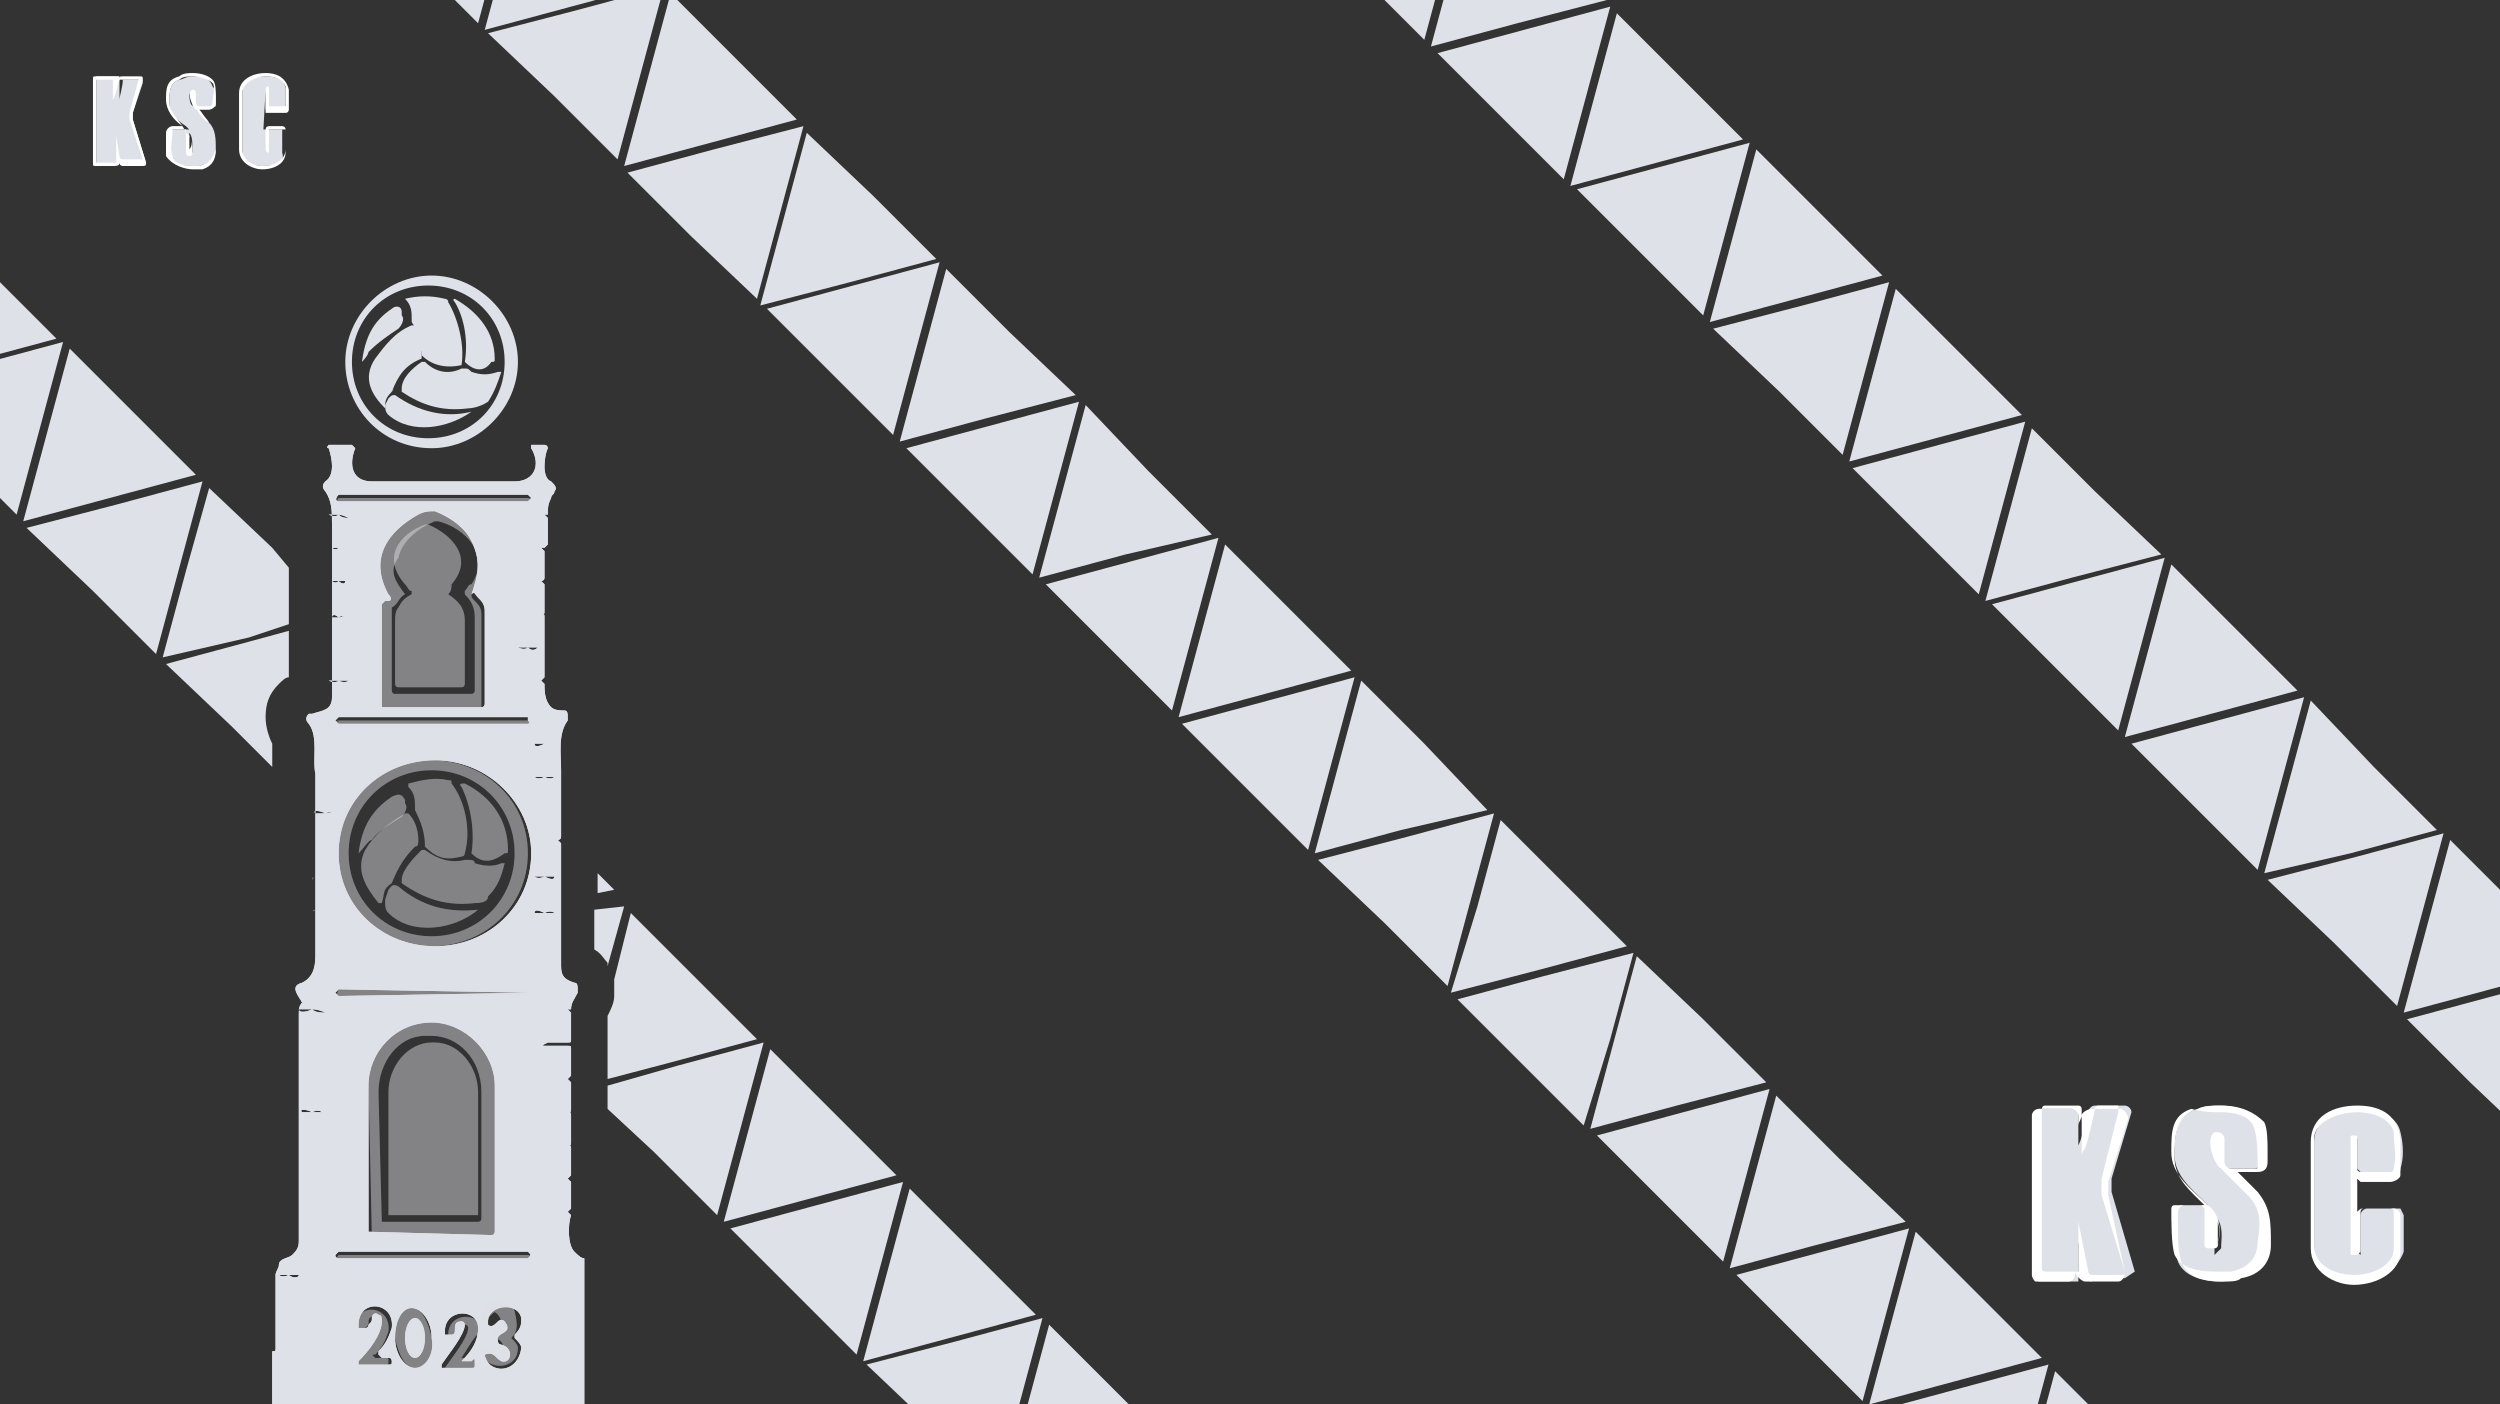 <?xml version="1.0" encoding="utf-8"?>
<!-- Generator: Adobe Illustrator 27.1.1, SVG Export Plug-In . SVG Version: 6.00 Build 0)  -->
<svg version="1.1" id="Layer_1" xmlns="http://www.w3.org/2000/svg" xmlns:xlink="http://www.w3.org/1999/xlink" x="0px" y="0px"
	 viewBox="0 0 75.3 42.3" style="enable-background:new 0 0 75.3 42.3;" xml:space="preserve">
<rect x="0" y="0" width="75.3" height="42.3" fill="#333333" stroke="none"/>
<style type="text/css">
	.st0{opacity:0.27;clip-path:url(#SVGID_00000154419852121682533170000014767949787975375798_);fill:#DFE1E8;}
	.st1{clip-path:url(#SVGID_00000154419852121682533170000014767949787975375798_);}
	.st2{fill:#DFE1E8;}
	.st3{opacity:0.27;fill:#DFE1E8;}
	.st4{fill:#FFFFFF;}
</style>
<g>
	<defs>
		<rect id="SVGID_1_" width="75.3" height="42.3"/>
	</defs>
	<clipPath id="SVGID_00000070799545090532032530000007099552182939772351_">
		<use xlink:href="#SVGID_1_"  style="overflow:visible;"/>
	</clipPath>
	
		<ellipse transform="matrix(2.942633e-02 -1 1 2.942633e-02 -21.36 38.911)" style="opacity:0.27;clip-path:url(#SVGID_00000070799545090532032530000007099552182939772351_);fill:#DFE1E8;" cx="9.4" cy="30.5" rx="0" ry="0.4"/>
	<path style="opacity:0.27;clip-path:url(#SVGID_00000070799545090532032530000007099552182939772351_);fill:#DFE1E8;" d="M9.1,31.4
		L9.1,31.4C9.1,31.4,9.1,31.4,9.1,31.4l0.6,0c0,0,0,0,0,0v0c0,0,0,0,0,0L9.1,31.4C9.1,31.5,9.1,31.5,9.1,31.4z"/>
	<path style="opacity:0.27;clip-path:url(#SVGID_00000070799545090532032530000007099552182939772351_);fill:#DFE1E8;" d="M9.1,32.4
		l0.6,0c0,0,0,0,0,0v0c0,0,0,0,0,0L9.1,32.4C9.1,32.5,9.1,32.5,9.1,32.4L9.1,32.4C9.1,32.5,9.1,32.4,9.1,32.4z"/>
	
		<ellipse transform="matrix(1 -5.193521e-03 5.193521e-03 1 -0.174 4.913472e-02)" style="opacity:0.27;clip-path:url(#SVGID_00000070799545090532032530000007099552182939772351_);fill:#DFE1E8;" cx="9.4" cy="33.5" rx="0.3" ry="0"/>
	<path style="opacity:0.27;clip-path:url(#SVGID_00000070799545090532032530000007099552182939772351_);fill:#DFE1E8;" d="M9.1,34.5
		L9.1,34.5C9.1,34.5,9.1,34.4,9.1,34.5l0.6,0c0,0,0,0,0,0v0c0,0,0,0,0,0L9.1,34.5C9.1,34.5,9.1,34.5,9.1,34.5z"/>
	<path style="opacity:0.27;clip-path:url(#SVGID_00000070799545090532032530000007099552182939772351_);fill:#DFE1E8;" d="M9.1,35.4
		l0.6,0c0,0,0,0,0,0l0,0c0,0,0,0,0,0L9.1,35.4C9.1,35.5,9.1,35.5,9.1,35.4L9.1,35.4C9.1,35.5,9.1,35.4,9.1,35.4z"/>
	<path style="opacity:0.27;clip-path:url(#SVGID_00000070799545090532032530000007099552182939772351_);fill:#DFE1E8;" d="M9.1,36.5
		l0.6,0c0,0,0,0,0,0v0c0,0,0,0,0,0L9.1,36.5C9.1,36.5,9.1,36.5,9.1,36.5L9.1,36.5C9.1,36.5,9.1,36.5,9.1,36.5z"/>
	
		<ellipse transform="matrix(1.731272e-03 -1 1 1.731272e-03 -29.805 47.041)" style="opacity:0.27;clip-path:url(#SVGID_00000070799545090532032530000007099552182939772351_);fill:#DFE1E8;" cx="8.7" cy="38.4" rx="0" ry="0.3"/>
	<g style="clip-path:url(#SVGID_00000070799545090532032530000007099552182939772351_);">
		<g>
			<path class="st2" d="M15.6,10.9c0,1.4-1.2,2.6-2.6,2.6l0,0c-1.5,0-2.6-1.2-2.6-2.6s1.2-2.6,2.6-2.6S15.6,9.5,15.6,10.9L15.6,10.9
				z M15.2,10.9c0-1.3-1-2.3-2.3-2.3l0,0c-1.3,0-2.3,1-2.3,2.3l0,0c0,1.3,1,2.3,2.3,2.3S15.2,12.2,15.2,10.9L15.2,10.9z"/>
			<path class="st2" d="M12.7,10.7c0-0.4-0.1-0.7-0.3-1c0,0,0,0,0-0.1c0-0.2,0-0.4-0.2-0.6c0,0,0,0,0,0C12.6,8.9,13,8.9,13.4,9
				c0,0,0.1,0,0.1,0.1c0.3,0.5,0.5,1.3,0.4,1.9c0,0,0,0,0,0C13.4,11.1,13,11,12.7,10.7C12.7,10.8,12.7,10.7,12.7,10.7L12.7,10.7z"/>
			<path class="st2" d="M14,10.9c0.1-0.6,0-1.3-0.3-1.8c-0.1-0.1,0-0.1,0-0.1c0.7,0.4,1.2,1,1.2,1.8c0,0.1,0,0.1-0.1,0.1
				C14.6,11.2,14.3,11.2,14,10.9C14,11,14,11,14,10.9z"/>
			<path class="st2" d="M10.9,10.9c0.1-0.7,0.3-1.2,0.9-1.6c0.1-0.1,0.3-0.1,0.3,0.1l0,0.1c0.1,0.1,0,0.3-0.1,0.4l0,0
				c-0.3,0.2-0.6,0.4-0.9,0.7C11.1,10.6,11.1,10.7,10.9,10.9C10.9,11,10.9,10.9,10.9,10.9z"/>
			<path class="st2" d="M11.8,11.8c-0.2,0.2-0.2,0.3-0.2,0.5c0,0,0,0,0,0c0,0,0,0,0,0c-0.4-0.4-0.7-0.9-0.3-1.5
				c0.3-0.4,0.6-0.8,1.1-1c0,0,0.1,0,0.1,0c0.2,0.2,0.3,0.5,0.2,0.8c0,0.1,0,0.1,0,0.2C12.2,11,12,11.3,11.8,11.8
				C11.9,11.7,11.8,11.7,11.8,11.8z"/>
			<path class="st2" d="M14.1,12.3c-0.8,0.1-1.4-0.1-2-0.5c0,0,0,0,0-0.1c0-0.3,0.3-0.6,0.6-0.8c0,0,0,0,0.1,0
				c0.3,0.3,0.7,0.4,1.1,0.2c0,0,0,0,0.1,0c0.1,0,0.1,0,0.2,0.1c0.3,0.1,0.5,0.1,0.8,0c0,0,0,0,0.1,0c0,0,0,0,0,0
				c-0.1,0.3-0.2,0.6-0.4,0.9C14.4,12.3,14.1,12.3,14.1,12.3L14.1,12.3z"/>
			<path class="st2" d="M14.2,12.4c-0.7,0.5-1.8,0.7-2.5,0.1c-0.1-0.1-0.1-0.2-0.1-0.3l0.1-0.2c0.1-0.1,0.1-0.1,0.2-0.1
				C12.6,12.4,13.4,12.6,14.2,12.4C14.2,12.4,14.2,12.4,14.2,12.4C14.2,12.4,14.2,12.4,14.2,12.4L14.2,12.4z"/>
		</g>
		<g>
			<g>
				<path class="st2" d="M17.6,42.3v-3.9l-0.5,0c0,0,0,0,0,0v0c0.2,0,0.3,0,0.5,0v-0.5c-0.1,0-0.2-0.1-0.3-0.2
					c-0.2-0.2-0.2-0.8-0.1-1.1c0,0-0.1-0.1-0.1-0.1l-0.7,0c0,0,0,0,0,0v0c0,0,0,0,0,0h0.7c0,0,0.1-0.1,0.1-0.1v-0.8
					c0,0-0.1-0.1-0.1-0.1h-0.7c0,0,0,0,0,0v0c0.2,0,0.5,0,0.7,0c0,0,0.1-0.1,0.1-0.1v-0.8c0-0.1,0-0.1-0.1-0.1l-0.7,0c0,0,0,0,0,0v0
					h0.7c0.1,0,0.1,0,0.1-0.1v-0.8c0-0.1,0-0.1-0.1-0.1h-0.7c0,0,0,0,0,0v0c0,0,0,0,0,0l0.7,0c0.1,0,0.1,0,0.1-0.1v-0.8
					c0,0-0.1-0.1-0.1-0.1h-0.7c0,0,0,0,0,0v0c0,0,0,0,0,0l0.7,0c0,0,0.1-0.1,0.1-0.1v-0.8c0-0.1,0-0.1-0.1-0.1c-0.2,0-0.4,0-0.6,0
					c-0.2,0-0.2,0,0-0.1c0.2,0,0.4,0,0.6,0c0.1,0,0.1,0,0.1-0.1v-0.8c0,0-0.1-0.1-0.1-0.1h-0.7c0,0,0,0,0,0v0c0,0,0,0,0,0h0.7
					c0,0,0.1,0,0.1,0c0-0.2,0.1-0.3,0.2-0.5c0,0,0,0,0-0.1c0-0.1,0-0.2-0.1-0.2c-0.3-0.1-0.4-0.2-0.4-0.5c0-0.5,0-1,0-1.5
					c0,0,0-0.1,0-0.1c0,0,0-0.1,0-0.1c0,0,0-0.1,0-0.1v-0.8c0,0,0-0.1,0-0.1c0,0,0-0.1,0-0.1c0,0,0-0.1,0-0.1v-0.8
					c0,0-0.1-0.1-0.1-0.1h-0.6c0,0,0,0,0,0v0c0,0,0,0,0,0h0.6c0,0,0.1,0,0.1-0.1v-0.7c0-0.1,0-0.1,0-0.2c0-0.3,0-0.6,0-0.9
					c0,0,0,0,0,0l0,0c0,0,0,0,0-0.1c0,0,0-0.1,0-0.1c0-0.5-0.1-1.1,0.2-1.5c0,0,0,0,0-0.1c0-0.1,0-0.2-0.1-0.2c-0.1,0-0.3,0-0.4-0.1
					c-0.2-0.2-0.2-0.5-0.2-0.7c0,0-0.1-0.1-0.1-0.1h-0.6c0,0,0,0,0,0v0c0,0,0,0,0,0h0.6c0,0,0.1-0.1,0.1-0.1v-1.8
					c0-0.1,0-0.1-0.1-0.1h-0.5v0c0,0,0,0,0,0l0.5,0c0.1,0,0.1,0,0.1-0.1v-0.8c0,0-0.1-0.1-0.1-0.1h-0.5c0,0,0,0,0,0v0c0,0,0,0,0,0
					h0.5c0,0,0.1,0,0.1-0.1v-0.8c0,0-0.1-0.1-0.1-0.1l-0.5,0c0,0,0,0,0,0v0c0,0,0,0,0,0h0.6c0,0,0.1-0.1,0.1-0.1v-0.8
					c0,0-0.1-0.1-0.1-0.1h-0.6c0,0,0,0,0,0v0h0.6c0,0,0.1,0,0.1,0c0-0.2,0-0.3,0.1-0.5c0-0.1,0.1-0.1,0.1-0.2c0.1-0.1,0-0.2-0.1-0.3
					c-0.3-0.1-0.2-0.8-0.1-1c0,0,0,0,0,0c0,0,0-0.1-0.1-0.1c-0.1,0-0.3,0-0.4,0h0c0,0,0,0.1,0,0.1c0.3,0.5,0.1,1-0.5,1h-4.3
					c-0.6,0-0.7-0.5-0.5-1v0c0,0-0.1-0.1-0.1-0.1H9.9c0,0-0.1,0.1,0,0.1c0.1,0.3,0.2,0.8-0.1,1c-0.1,0.1-0.1,0.2,0,0.3
					c0.2,0.3,0.2,0.6,0.2,1v3.5c0,0,0,0.1,0,0.2c0,0.2,0,0.3,0,0.5c0,0.5,0,0.9,0,1c0,0.4-0.3,0.4-0.6,0.5c0,0-0.1,0-0.1,0
					c-0.1,0.1-0.1,0.2,0,0.3c0.3,0.4,0.1,1.1,0.2,1.5c0,0.1,0,0.1,0,0.2c0,0.2,0,0.5,0,0.7c0,0.1,0,0.3,0,0.4c0,0.2,0,0.3,0,0.3
					c0,0.8,0,1.6,0,2.4c0,0,0,0.1,0,0.1c0,0.1,0,0.3,0,0.3c0,0.2,0,0.5,0,0.7c0,0.1,0,0.3,0,0.3c0,0.3,0,0.7-0.4,0.9
					c-0.4,0.1-0.1,0.4,0,0.6C9,30.3,9,30.4,9,30.6c0,0.2,0,0.4,0,0.7c0,0.3,0,0.6,0,1c0,0.3,0,0.7,0,1c0,0.5,0,1.1,0,1.6
					c0,0.3,0,0.5,0,0.8c0,0.1,0,0.2,0,0.2c0,0.5,0,1,0,1.5c0,0.2-0.1,0.3-0.2,0.4c-0.1,0.1-0.4,0.1-0.4,0.3c0,0.1-0.1,0.2-0.1,0.3
					c0,0.7,0,1.4,0,2.2c0,0.1,0,0.1-0.1,0.1v1.7H17.6z M9.7,36.5H9.1c0,0,0,0,0,0c0,0,0,0,0,0L9.7,36.5C9.7,36.5,9.7,36.5,9.7,36.5
					C9.7,36.5,9.7,36.5,9.7,36.5z M9.1,35.5C9.1,35.5,9.1,35.5,9.1,35.5l0.6-0.1c0,0,0,0,0,0c0,0,0,0,0,0L9.1,35.5
					C9.1,35.5,9.1,35.5,9.1,35.5z M9.7,34.5H9.1c0,0,0,0,0,0c0,0,0,0,0,0L9.7,34.5C9.7,34.4,9.7,34.5,9.7,34.5
					C9.7,34.5,9.7,34.5,9.7,34.5z M9.4,33.5c-0.2,0-0.3,0-0.3,0C9,33.4,9.2,33.4,9.4,33.5c0.2-0.1,0.3,0,0.3,0
					C9.7,33.5,9.5,33.5,9.4,33.5z M9.7,32.5C9.7,32.5,9.7,32.5,9.7,32.5l-0.6,0c0,0,0,0,0,0c0,0,0,0,0,0L9.7,32.5
					C9.7,32.4,9.7,32.4,9.7,32.5L9.7,32.5z M9.1,31.4C9.1,31.4,9.1,31.4,9.1,31.4l0.6,0c0,0,0,0,0,0c0,0,0,0,0,0L9.1,31.4
					C9.1,31.5,9.1,31.4,9.1,31.4z M10,28.5C10,28.5,10,28.5,10,28.5l-0.5,0c0,0,0,0,0,0v0L10,28.5C10,28.4,10,28.5,10,28.5L10,28.5z
					 M10,27.5C10,27.5,10,27.5,10,27.5l-0.6,0c0,0,0,0,0,0c0,0,0,0,0,0L10,27.5C10,27.4,10,27.5,10,27.5L10,27.5z M10,25.5H9.4
					c0,0,0,0,0,0v0c0,0,0,0,0,0L10,25.5C10,25.4,10,25.4,10,25.5L10,25.5C10,25.5,10,25.5,10,25.5z M10,26.4L10,26.4
					C10,26.5,10,26.5,10,26.4l-0.5,0c0,0,0,0,0,0v0c0,0,0,0,0,0L10,26.4C10,26.4,10,26.4,10,26.4z M9.8,24.5c-0.2,0-0.3,0-0.3,0
					C9.4,24.4,9.6,24.4,9.8,24.5c0.2-0.1,0.3,0,0.3,0C10.1,24.4,9.9,24.5,9.8,24.5z M10.2,17.5c0.1,0,0.2,0,0.2,0
					C10.4,17.6,10.3,17.6,10.2,17.5c-0.1,0.1-0.2,0-0.2,0C10,17.5,10.1,17.5,10.2,17.5z M10,16.5c0,0,0.1,0,0.2,0c0.1,0,0.2,0,0.2,0
					c0,0-0.1,0-0.2,0C10.1,16.6,10,16.5,10,16.5z M10.2,18.6c-0.1,0-0.2,0-0.2,0C10,18.5,10.1,18.5,10.2,18.6c0.1-0.1,0.2,0,0.2,0
					C10.4,18.5,10.3,18.6,10.2,18.6z M10.4,19.5L10.4,19.5C10.4,19.6,10.4,19.6,10.4,19.5L10,19.6c0,0,0,0,0,0v0L10.4,19.5
					L10.4,19.5C10.4,19.5,10.4,19.5,10.4,19.5z M10.2,20.5c0.1,0,0.3,0,0.3,0C10.5,20.5,10.4,20.6,10.2,20.5c-0.1,0.1-0.3,0-0.3,0
					C9.9,20.5,10.1,20.5,10.2,20.5z M11.8,41c0,0.1,0,0.1-0.1,0.1h-0.9c0,0,0,0,0,0c0,0,0,0,0-0.1c0.3-0.3,0.7-0.8,0.7-1.2
					c0-0.1,0-0.2-0.1-0.2c-0.1-0.1-0.2,0-0.2,0.1c0,0.1,0,0.1-0.1,0.2c0,0,0,0.1-0.1,0.1c-0.1,0-0.1,0-0.2,0c0,0,0,0,0-0.1
					c0-0.8,1.1-0.7,1,0.1c-0.1,0.3-0.2,0.5-0.4,0.7c0,0,0,0,0,0.1c0,0,0.1,0.1,0.1,0.1h0l0.3,0C11.7,40.9,11.8,40.9,11.8,41L11.8,41
					z M12.5,41.2c-0.3,0-0.6-0.4-0.6-0.9c0-0.5,0.2-0.9,0.5-0.9c0.3,0,0.6,0.4,0.6,0.9C13.1,40.8,12.8,41.2,12.5,41.2z M14.3,41.1
					c0,0.1,0,0.1-0.1,0.1h-0.9c0,0,0,0,0,0c0,0,0,0,0-0.1c0.2-0.3,0.7-0.9,0.7-1.2c0-0.1-0.1-0.1-0.1-0.1c-0.2,0-0.2,0.1-0.2,0.3
					c0,0,0,0.1-0.1,0.1c-0.1,0-0.1,0-0.2,0c0,0,0,0,0-0.1c0-0.7,1-0.7,1-0.1c0,0.4-0.2,0.7-0.5,1c0,0,0,0,0,0c0,0,0,0,0,0l0.3,0
					C14.3,40.9,14.3,40.9,14.3,41.1L14.3,41.1z M14.6,40.8C14.6,40.7,14.6,40.7,14.6,40.8c0.3-0.1,0.3,0.1,0.5,0.2
					c0.3,0.1,0.4-0.4,0-0.5c0,0-0.1,0-0.1-0.1c-0.1-0.3,0.5-0.2,0.2-0.6c0,0,0,0,0,0c-0.1-0.1-0.2,0-0.2,0c-0.1,0.1-0.2,0.2-0.3,0.1
					c0,0,0,0,0-0.1c0-0.5,0.9-0.6,1-0.1c0,0.2,0,0.3-0.2,0.5c0,0,0,0.1,0,0.1l0,0c0.1,0.1,0.2,0.2,0.2,0.3
					C15.6,41.4,14.7,41.4,14.6,40.8z M15.9,37.9h-5.7c0,0-0.1,0-0.1-0.1c0,0,0.1-0.1,0.1-0.1h5.7C16,37.8,16,37.8,15.9,37.9
					C16,37.9,15.9,37.9,15.9,37.9z M11.1,37.1v-4.4c0-1,0.8-1.9,1.9-1.9h0c1,0,1.9,0.9,1.9,1.9v4.4c0,0,0,0.1-0.1,0.1L11.1,37.1
					C11.2,37.1,11.1,37.1,11.1,37.1z M16.6,28.5h-0.5c0,0,0,0,0,0v0c0,0,0,0,0,0L16.6,28.5L16.6,28.5z M16.4,27.5
					c-0.2,0-0.3,0-0.3,0C16.1,27.4,16.2,27.4,16.4,27.5c0.2-0.1,0.3,0,0.3,0C16.7,27.5,16.6,27.5,16.4,27.5z M16.4,26.4
					c0.2,0,0.3,0,0.3,0C16.7,26.5,16.6,26.5,16.4,26.4c-0.2,0.1-0.3,0-0.3,0C16.1,26.4,16.2,26.4,16.4,26.4z M16.7,24.4
					c-0.2,0-0.4,0-0.6,0c-0.1,0-0.1,0,0,0C16.3,24.4,16.4,24.4,16.7,24.4L16.7,24.4C16.7,24.4,16.7,24.4,16.7,24.4L16.7,24.4
					C16.7,24.4,16.7,24.4,16.7,24.4z M16.4,22.4c0.2,0,0.3,0,0.3,0C16.7,22.4,16.6,22.4,16.4,22.4c-0.2,0.1-0.3,0.1-0.3,0
					C16.1,22.4,16.2,22.4,16.4,22.4z M16.4,23.4c0.2,0,0.3,0,0.3,0C16.7,23.4,16.6,23.5,16.4,23.4c-0.2,0.1-0.3,0-0.3,0
					C16.1,23.4,16.2,23.4,16.4,23.4z M16,29.9C16,29.9,15.9,30,16,29.9L10.2,30c0,0-0.1-0.1-0.1-0.1c0,0,0.1-0.1,0.1-0.1L16,29.9
					C15.9,29.8,16,29.9,16,29.9L16,29.9z M10.2,25.7c0-1.6,1.3-2.8,2.9-2.8c1.6,0,2.9,1.3,2.9,2.8c0,1.6-1.3,2.8-2.9,2.8
					C11.5,28.5,10.2,27.3,10.2,25.7z M15.9,21.7C15.9,21.7,16,21.8,15.9,21.7L15.9,21.7c0.1,0.1,0,0.1,0,0.1h-5.7
					c0,0-0.1-0.1-0.1-0.1v0c0,0,0.1-0.1,0.1-0.1H15.9z M14.4,18c0.1,0.1,0.2,0.2,0.2,0.4v2.8c0,0,0,0.1-0.1,0.1h-3c0,0,0,0,0,0v-3.1
					c0,0,0.1-0.1,0.1-0.1l0.1,0c0,0,0,0,0,0h0c0.1,0,0.1-0.1,0-0.2c-0.6-1.1,0-1.9,0.9-2.4c0.2-0.1,0.3-0.1,0.5-0.1
					c0.5,0.2,0.9,0.5,1.1,0.9c0.3,0.6,0.2,1,0,1.6C14.3,17.8,14.3,17.9,14.4,18z M15.9,19.5c0.1,0,0.3,0,0.3,0
					C16.1,19.6,16,19.6,15.9,19.5c-0.1,0.1-0.3,0-0.3,0C15.6,19.5,15.7,19.5,15.9,19.5z M10.2,14.9h5.7c0,0,0.1,0.1,0.1,0.1
					c0,0-0.1,0.1-0.1,0.1h-5.7C10.1,15.1,10.1,15,10.2,14.9C10.1,15,10.2,14.9,10.2,14.9z M10.2,15.5c0.1,0,0.3,0.1,0.3,0.1
					C10.4,15.6,10.3,15.6,10.2,15.5c-0.1,0.1-0.3,0-0.3,0C9.9,15.5,10.1,15.5,10.2,15.5z M9.4,22.4H10c0,0,0,0,0,0c0,0,0,0,0,0
					L9.4,22.4C9.4,22.4,9.4,22.4,9.4,22.4C9.4,22.4,9.4,22.4,9.4,22.4z M9.4,23.4H10c0,0,0,0,0,0c0,0,0,0,0,0L9.4,23.4
					C9.4,23.5,9.4,23.4,9.4,23.4C9.4,23.4,9.4,23.4,9.4,23.4z M9.4,30.4c0.2,0,0.4,0.1,0.4,0.1C9.7,30.5,9.5,30.5,9.4,30.4
					c-0.2,0.1-0.4,0.1-0.4,0C9,30.4,9.2,30.4,9.4,30.4z M8.7,38.4c0.2,0,0.3,0,0.3,0C9,38.5,8.8,38.5,8.7,38.4c-0.2,0.1-0.3,0-0.3,0
					C8.3,38.4,8.5,38.4,8.7,38.4z"/>
				<ellipse class="st2" cx="12.5" cy="40.3" rx="0.3" ry="0.6"/>
			</g>
			<path class="st3" d="M10.2,15h5.7c0,0,0.1,0,0.1,0.1l0,0c0,0,0,0.1-0.1,0.1h-5.7C10.2,15.1,10.1,15.1,10.2,15L10.2,15
				C10.1,15,10.2,15,10.2,15z"/>
			<path class="st3" d="M11.6,18c0.1,0,0.1-0.1,0.1-0.1c0,0,0,0,0,0c-0.6-1.1,0-1.9,0.9-2.4c0.2-0.1,0.3-0.1,0.5-0.1
				c0.5,0.2,0.9,0.5,1.1,0.9c0.3,0.6,0.2,1,0,1.6c0,0.1,0,0.1,0.1,0.2c0.1,0.1,0.2,0.2,0.2,0.4c0,0.9,0,1.8,0,2.8c0,0,0,0.1-0.1,0.1
				h-3c0,0,0,0,0,0v-3.1c0,0,0-0.1,0.1-0.1L11.6,18L11.6,18z M12.2,17.9C12,18,12,18.2,11.8,18.3c0,0,0,0,0,0.1v2.4
				c0,0,0,0.1,0.1,0.1h2.3c0,0,0.1,0,0.1-0.1l0,0c0-0.7,0-1.5,0-2.2c0-0.3-0.1-0.5-0.3-0.7c0,0,0,0,0-0.1c0.1-0.1,0.1-0.2,0.2-0.2
				c0.6-0.9-0.2-1.7-1-1.9c0,0-0.1,0-0.1,0c-0.5,0.2-1,0.6-1.1,1.1C11.7,17.2,11.9,17.5,12.2,17.9C12.2,17.8,12.2,17.9,12.2,17.9
				L12.2,17.9z"/>
			
				<ellipse transform="matrix(2.422848e-02 -1 1 2.422848e-02 -5.609 25.369)" class="st3" cx="10.2" cy="15.6" rx="0" ry="0.3"/>
			<path class="st3" d="M13.5,17.9c0.3,0.2,0.5,0.4,0.5,0.8c0,0.6,0,1.3,0,1.9c0,0,0,0.1-0.1,0.1h-1.9c0,0-0.1,0-0.1-0.1l0,0
				c0-0.6,0-1.2,0-1.9c0-0.1,0-0.3,0.1-0.4c0.1-0.2,0.2-0.3,0.4-0.4c0,0,0-0.1,0-0.1c0,0,0,0,0,0c-0.1,0-0.1-0.1-0.2-0.2
				c-0.7-0.8-0.2-1.5,0.6-1.8c0,0,0.1,0,0.1,0c0.7,0.3,1.4,1,0.7,1.8C13.6,17.7,13.6,17.8,13.5,17.9C13.5,17.9,13.5,17.9,13.5,17.9
				L13.5,17.9L13.5,17.9z"/>
			<ellipse transform="matrix(3.461336e-03 -1 1 3.461336e-03 -6.387 26.693)" class="st3" cx="10.2" cy="16.6" rx="0" ry="0.2"/>
			
				<ellipse transform="matrix(1 -2.077117e-02 2.077117e-02 1 -0.362 0.216)" class="st3" cx="10.2" cy="17.5" rx="0.2" ry="0"/>
			
				<ellipse transform="matrix(2.250124e-02 -1 1 2.250124e-02 -8.579 28.314)" class="st3" cx="10.2" cy="18.5" rx="0" ry="0.2"/>
			<path class="st3" d="M10.4,19.5C10.4,19.5,10.4,19.5,10.4,19.5L10.4,19.5C10.4,19.6,10.4,19.6,10.4,19.5L10,19.6c0,0,0,0,0,0v0
				l0,0L10.4,19.5L10.4,19.5z"/>
			
				<ellipse transform="matrix(2.423305e-02 -1 1 2.423305e-02 -4.058 34.941)" class="st3" cx="15.9" cy="19.5" rx="0" ry="0.3"/>
			
				<ellipse transform="matrix(1 -1.211737e-02 1.211737e-02 1 -0.248 0.125)" class="st3" cx="10.2" cy="20.5" rx="0.3" ry="0"/>
			<path class="st3" d="M10.2,21.7h5.7c0,0,0.1,0,0.1,0.1v0c0,0,0,0.1-0.1,0.1h-5.7C10.1,21.9,10.1,21.9,10.2,21.7L10.2,21.7
				C10.1,21.8,10.1,21.7,10.2,21.7z"/>
			<path class="st3" d="M9.4,22.4L9.4,22.4C9.4,22.4,9.4,22.4,9.4,22.4l0.6,0c0,0,0,0,0,0l0,0c0,0,0,0,0,0L9.4,22.4
				C9.4,22.4,9.4,22.4,9.4,22.4z"/>
			
				<ellipse transform="matrix(1.731144e-02 -1 1 1.731144e-02 -6.312 38.399)" class="st3" cx="16.4" cy="22.4" rx="0" ry="0.3"/>
			<path class="st3" d="M15.9,25.7c0,1.6-1.3,2.8-2.9,2.8l0,0c-1.6,0-2.9-1.3-2.9-2.8c0-1.6,1.3-2.8,2.9-2.8S15.9,24.1,15.9,25.7
				L15.9,25.7z M15.5,25.7c0-1.4-1.1-2.5-2.5-2.5l0,0c-1.4,0-2.5,1.1-2.5,2.5l0,0c0,1.4,1.1,2.5,2.5,2.5S15.5,27.1,15.5,25.7
				L15.5,25.7z"/>
			<path class="st3" d="M9.4,23.4l0.5,0c0,0,0,0,0,0v0c0,0,0,0,0,0L9.4,23.4C9.4,23.5,9.4,23.5,9.4,23.4L9.4,23.4
				C9.4,23.4,9.4,23.4,9.4,23.4z"/>
			
				<ellipse transform="matrix(1 -1.731056e-03 1.731056e-03 1 -4.053939e-02 2.840637e-02)" class="st3" cx="16.4" cy="23.4" rx="0.3" ry="0"/>
			<path class="st3" d="M12.8,25.5c0-0.4-0.1-0.7-0.3-1.1c0,0,0-0.1,0-0.1c0-0.2,0-0.4-0.2-0.6c0,0,0,0,0-0.1
				c0.4-0.1,0.8-0.2,1.2-0.1c0.1,0,0.1,0,0.1,0.1c0.4,0.5,0.6,1.4,0.4,2.1c0,0,0,0.1-0.1,0.1C13.5,25.9,13.2,25.9,12.8,25.5
				C12.8,25.6,12.8,25.5,12.8,25.5L12.8,25.5z"/>
			<path class="st3" d="M14.2,25.7c0.1-0.6,0-1.4-0.3-2c-0.1-0.1,0-0.1,0.1-0.1c0.8,0.4,1.3,1.1,1.3,2c0,0.1,0,0.1-0.1,0.1
				C14.8,26,14.5,26,14.2,25.7C14.2,25.8,14.2,25.8,14.2,25.7z"/>
			<path class="st3" d="M10.8,25.7c0.1-0.8,0.4-1.3,1-1.7c0.2-0.1,0.3-0.1,0.4,0.1l0,0.1c0.1,0.1,0,0.3-0.1,0.4l0,0
				c-0.3,0.2-0.7,0.4-0.9,0.7C11.1,25.3,11,25.5,10.8,25.7C10.9,25.8,10.8,25.7,10.8,25.7z"/>
			
				<ellipse transform="matrix(1 -1.038618e-02 1.038618e-02 1 -0.253 0.103)" class="st3" cx="9.7" cy="24.4" rx="0.3" ry="0"/>
			<path class="st3" d="M16.7,24.4C16.7,24.4,16.7,24.4,16.7,24.4C16.7,24.4,16.7,24.4,16.7,24.4c-0.1,0.1-0.3,0.1-0.5,0
				c-0.1,0-0.1,0,0,0C16.3,24.4,16.5,24.4,16.7,24.4C16.7,24.4,16.7,24.4,16.7,24.4L16.7,24.4z"/>
			<path class="st3" d="M11.8,26.6c-0.3,0.2-0.2,0.3-0.3,0.6c0,0,0,0-0.1,0c0,0,0,0,0,0c-0.4-0.5-0.7-1-0.4-1.6
				c0.3-0.5,0.7-0.8,1.2-1.1c0,0,0.1,0,0.1,0c0.2,0.2,0.3,0.5,0.3,0.8c0,0.1,0,0.2-0.1,0.2C12.2,25.8,12,26.1,11.8,26.6
				C11.9,26.6,11.9,26.6,11.8,26.6z"/>
			<path class="st3" d="M9.4,25.4l0.5,0c0,0,0,0,0,0v0c0,0,0,0,0,0L9.4,25.4C9.4,25.5,9.4,25.5,9.4,25.4L9.4,25.4
				C9.4,25.4,9.4,25.4,9.4,25.4z"/>
			<path class="st3" d="M14.3,27.2c-0.8,0.1-1.5-0.1-2.2-0.6c0,0,0,0,0-0.1c0-0.3,0.4-0.7,0.6-0.9c0,0,0.1,0,0.1,0
				c0.4,0.3,0.8,0.4,1.2,0.3c0,0,0.1,0,0.1,0c0.1,0,0.2,0,0.2,0.1c0.3,0.1,0.6,0.1,0.8,0c0,0,0,0,0.1,0c0,0,0,0,0,0
				c-0.1,0.4-0.2,0.7-0.5,1C14.7,27.2,14.4,27.2,14.3,27.2L14.3,27.2z"/>
			<path class="st3" d="M9.4,26.5L9.4,26.5C9.4,26.4,9.5,26.4,9.4,26.5l0.5,0c0,0,0,0,0,0l0,0c0,0,0,0,0,0L9.4,26.5
				C9.5,26.5,9.4,26.5,9.4,26.5z"/>
			
				<ellipse transform="matrix(2.769620e-02 -1 1 2.769620e-02 -10.512 42.127)" class="st3" cx="16.4" cy="26.5" rx="0" ry="0.3"/>
			<path class="st3" d="M14.4,27.4c-0.7,0.6-2,0.8-2.7,0.1c-0.1-0.1-0.1-0.2-0.1-0.4l0.1-0.3c0.1-0.1,0.1-0.2,0.3-0.1
				C12.7,27.3,13.5,27.5,14.4,27.4C14.4,27.3,14.4,27.3,14.4,27.4C14.5,27.4,14.5,27.4,14.4,27.4L14.4,27.4z"/>
			<path class="st3" d="M9.5,27.4H10c0,0,0,0,0,0v0c0,0,0,0,0,0L9.5,27.4C9.4,27.5,9.4,27.5,9.5,27.4L9.5,27.4
				C9.4,27.5,9.4,27.4,9.5,27.4z"/>
			
				<ellipse transform="matrix(6.924063e-03 -1 1 6.924063e-03 -11.187 43.684)" class="st3" cx="16.4" cy="27.5" rx="0" ry="0.3"/>
			<path class="st3" d="M10,28.4C10,28.4,10,28.4,10,28.4L10,28.4L10,28.4l-0.5,0c0,0,0,0,0,0v0c0,0,0,0,0,0L10,28.4L10,28.4z"/>
			<path class="st3" d="M16.1,28.4l0.5,0l0,0v0l0,0L16.1,28.4C16.1,28.5,16.1,28.5,16.1,28.4L16.1,28.4
				C16.1,28.4,16.1,28.4,16.1,28.4L16.1,28.4z"/>
			<path class="st3" d="M10.2,29.8l5.7,0c0,0,0.1,0,0.1,0.1l0,0c0,0,0,0.1-0.1,0.1l-5.7,0C10.2,30,10.1,30,10.2,29.8L10.2,29.8
				C10.1,29.9,10.2,29.8,10.2,29.8z"/>
			
				<ellipse transform="matrix(2.942633e-02 -1 1 2.942633e-02 -21.36 38.911)" class="st3" cx="9.4" cy="30.5" rx="0" ry="0.4"/>
			<path class="st3" d="M11.2,37.2C11.1,37.2,11.1,37.1,11.2,37.2l-0.1-4.5c0-1,0.8-1.9,1.9-1.9h0c1,0,1.9,0.9,1.9,1.9l0,0v4.4
				c0,0.1,0,0.1-0.1,0.1C14.8,37.2,11.2,37.2,11.2,37.2z M11.5,36.8h2.9c0,0,0.1,0,0.1-0.1v-3.8c0-1-0.7-1.7-1.5-1.7l0,0h-0.2
				c-0.8,0-1.4,0.8-1.4,1.7L11.5,36.8C11.4,36.7,11.5,36.8,11.5,36.8L11.5,36.8z"/>
			<path class="st3" d="M11.7,36.6C11.7,36.6,11.7,36.6,11.7,36.6l0-3.7c0-0.8,0.6-1.5,1.3-1.5h0.1c0.7,0,1.3,0.7,1.3,1.5l0,0v3.7
				c0,0,0,0,0,0H11.7L11.7,36.6z"/>
			<path class="st3" d="M9.1,31.4L9.1,31.4C9.1,31.4,9.1,31.4,9.1,31.4l0.6,0c0,0,0,0,0,0v0c0,0,0,0,0,0L9.1,31.4
				C9.1,31.5,9.1,31.5,9.1,31.4z"/>
			<path class="st3" d="M9.1,32.4l0.6,0c0,0,0,0,0,0v0c0,0,0,0,0,0L9.1,32.4C9.1,32.5,9.1,32.5,9.1,32.4L9.1,32.4
				C9.1,32.5,9.1,32.4,9.1,32.4z"/>
			
				<ellipse transform="matrix(1 -5.193521e-03 5.193521e-03 1 -0.174 4.913472e-02)" class="st3" cx="9.4" cy="33.5" rx="0.3" ry="0"/>
			<path class="st3" d="M9.1,34.5L9.1,34.5C9.1,34.5,9.1,34.4,9.1,34.5l0.6,0c0,0,0,0,0,0v0c0,0,0,0,0,0L9.1,34.5
				C9.1,34.5,9.1,34.5,9.1,34.5z"/>
			<path class="st3" d="M9.1,35.4l0.6,0c0,0,0,0,0,0l0,0c0,0,0,0,0,0L9.1,35.4C9.1,35.5,9.1,35.5,9.1,35.4L9.1,35.4
				C9.1,35.5,9.1,35.4,9.1,35.4z"/>
			<path class="st3" d="M9.1,36.5l0.6,0c0,0,0,0,0,0v0c0,0,0,0,0,0L9.1,36.5C9.1,36.5,9.1,36.5,9.1,36.5L9.1,36.5
				C9.1,36.5,9.1,36.5,9.1,36.5z"/>
			<path class="st3" d="M10.2,37.8l5.7,0c0,0,0.1,0,0.1,0.1l0,0c0,0,0,0.1-0.1,0.1l-5.7,0C10.2,37.9,10.1,37.9,10.2,37.8L10.2,37.8
				C10.1,37.8,10.2,37.8,10.2,37.8z"/>
			<ellipse transform="matrix(1.731272e-03 -1 1 1.731272e-03 -29.805 47.041)" class="st3" cx="8.7" cy="38.4" rx="0" ry="0.3"/>
			<path class="st3" d="M13.9,40.9l0.4,0c0.1,0,0.1,0,0.1,0.1v0.1c0,0.1,0,0.1-0.1,0.1h-0.9c0,0,0,0,0,0c0,0,0,0,0,0
				c0.2-0.3,0.7-0.9,0.7-1.2c0-0.1-0.1-0.1-0.1-0.1c-0.2,0-0.2,0.1-0.2,0.3c0,0,0,0-0.1,0.1c-0.1,0-0.1,0-0.2,0c0,0-0.1,0,0-0.1
				c0-0.7,1-0.7,1-0.1C14.3,40.2,14.1,40.6,13.9,40.9C13.8,40.9,13.8,40.9,13.9,40.9C13.8,40.9,13.9,40.9,13.9,40.9L13.9,40.9z"/>
			<path class="st3" d="M15.4,40.3c0.1,0.1,0.2,0.2,0.2,0.3c0,0.7-1,0.7-1.1,0.1c0,0,0,0,0-0.1c0.3-0.1,0.3,0.2,0.4,0.2
				c0.3,0.1,0.4-0.4,0-0.5c0,0-0.1,0-0.1-0.1c-0.1-0.3,0.5-0.2,0.2-0.6c-0.1-0.1-0.1-0.1-0.2,0c0,0,0,0,0,0
				c-0.1,0.1-0.2,0.2-0.3,0.1c0,0,0,0,0-0.1c0-0.5,0.9-0.6,1-0.1C15.6,39.9,15.6,40.1,15.4,40.3C15.4,40.3,15.4,40.3,15.4,40.3
				L15.4,40.3z"/>
			<path class="st3" d="M11.3,40.9l0.3,0c0.1,0,0.1,0,0.1,0.1v0c0,0.1,0,0.1-0.1,0.1h-0.9c0,0,0,0,0,0c0,0,0,0,0,0
				c0.3-0.3,0.7-0.8,0.7-1.2c0-0.1,0-0.2-0.1-0.2c-0.1-0.1-0.2,0-0.2,0.1c0,0.1,0,0.1-0.1,0.2c0,0,0,0-0.1,0.1c-0.1,0-0.1,0-0.2,0
				c0,0,0,0,0-0.1c0-0.8,1.1-0.7,1,0.1c-0.1,0.3-0.2,0.5-0.4,0.7C11.2,40.8,11.2,40.8,11.3,40.9C11.3,40.9,11.3,40.9,11.3,40.9
				L11.3,40.9z"/>
			<path class="st3" d="M12.5,41.2c-0.3,0-0.5-0.4-0.6-0.9l0,0c0-0.5,0.2-0.9,0.5-0.9l0,0c0.3,0,0.5,0.4,0.6,0.9l0,0
				C13.1,40.8,12.8,41.2,12.5,41.2z M12.5,40.9c0.1,0,0.2-0.3,0.2-0.6l0,0c0-0.3-0.1-0.6-0.2-0.6l0,0c-0.1,0-0.2,0.3-0.2,0.6l0,0
				C12.3,40.7,12.4,40.9,12.5,40.9z"/>
		</g>
		<g>
			<path class="st2" d="M17.6,42.3v-3.9l-0.5,0c0,0,0,0,0,0v0c0.2,0,0.3,0,0.5,0v-0.5c-0.1,0-0.2-0.1-0.3-0.2
				c-0.2-0.2-0.2-0.8-0.1-1.1c0,0-0.1-0.1-0.1-0.1l-0.7,0c0,0,0,0,0,0v0c0,0,0,0,0,0h0.7c0,0,0.1-0.1,0.1-0.1v-0.8
				c0,0-0.1-0.1-0.1-0.1h-0.7c0,0,0,0,0,0v0c0.2,0,0.5,0,0.7,0c0,0,0.1-0.1,0.1-0.1v-0.8c0-0.1,0-0.1-0.1-0.1l-0.7,0c0,0,0,0,0,0v0
				h0.7c0.1,0,0.1,0,0.1-0.1v-0.8c0-0.1,0-0.1-0.1-0.1h-0.7c0,0,0,0,0,0v0c0,0,0,0,0,0l0.7,0c0.1,0,0.1,0,0.1-0.1v-0.8
				c0,0-0.1-0.1-0.1-0.1h-0.7c0,0,0,0,0,0v0c0,0,0,0,0,0l0.7,0c0,0,0.1-0.1,0.1-0.1v-0.8c0-0.1,0-0.1-0.1-0.1c-0.2,0-0.4,0-0.6,0
				c-0.2,0-0.2,0,0-0.1c0.2,0,0.4,0,0.6,0c0.1,0,0.1,0,0.1-0.1v-0.8c0,0-0.1-0.1-0.1-0.1h-0.7c0,0,0,0,0,0v0c0,0,0,0,0,0h0.7
				c0,0,0.1,0,0.1,0c0-0.2,0.1-0.3,0.2-0.5c0,0,0,0,0-0.1c0-0.1,0-0.2-0.1-0.2c-0.3-0.1-0.4-0.2-0.4-0.5c0-0.5,0-1,0-1.5
				c0,0,0-0.1,0-0.1c0,0,0-0.1,0-0.1c0,0,0-0.1,0-0.1v-0.8c0,0,0-0.1,0-0.1c0,0,0-0.1,0-0.1c0,0,0-0.1,0-0.1v-0.8
				c0,0-0.1-0.1-0.1-0.1h-0.6c0,0,0,0,0,0v0c0,0,0,0,0,0h0.6c0,0,0.1,0,0.1-0.1v-0.7c0-0.1,0-0.1,0-0.2c0-0.3,0-0.6,0-0.9
				c0,0,0,0,0,0l0,0c0,0,0,0,0-0.1c0,0,0-0.1,0-0.1c0-0.5-0.1-1.1,0.2-1.5c0,0,0,0,0-0.1c0-0.1,0-0.2-0.1-0.2c-0.1,0-0.3,0-0.4-0.1
				c-0.2-0.2-0.2-0.5-0.2-0.7c0,0-0.1-0.1-0.1-0.1h-0.6c0,0,0,0,0,0v0c0,0,0,0,0,0h0.6c0,0,0.1-0.1,0.1-0.1v-1.8
				c0-0.1,0-0.1-0.1-0.1h-0.5v0c0,0,0,0,0,0l0.5,0c0.1,0,0.1,0,0.1-0.1v-0.8c0,0-0.1-0.1-0.1-0.1h-0.5c0,0,0,0,0,0v0c0,0,0,0,0,0
				h0.5c0,0,0.1,0,0.1-0.1v-0.8c0,0-0.1-0.1-0.1-0.1l-0.5,0c0,0,0,0,0,0v0c0,0,0,0,0,0h0.6c0,0,0.1-0.1,0.1-0.1v-0.8
				c0,0-0.1-0.1-0.1-0.1h-0.6c0,0,0,0,0,0v0h0.6c0,0,0.1,0,0.1,0c0-0.2,0-0.3,0.1-0.5c0-0.1,0.1-0.1,0.1-0.2c0.1-0.1,0-0.2-0.1-0.3
				c-0.3-0.1-0.2-0.8-0.1-1c0,0,0,0,0,0c0,0,0-0.1-0.1-0.1c-0.1,0-0.3,0-0.4,0h0c0,0,0,0.1,0,0.1c0.3,0.5,0.1,1-0.5,1h-4.3
				c-0.6,0-0.7-0.5-0.5-1v0c0,0-0.1-0.1-0.1-0.1H9.9c0,0-0.1,0.1,0,0.1c0.1,0.3,0.2,0.8-0.1,1c-0.1,0.1-0.1,0.2,0,0.3
				c0.2,0.3,0.2,0.6,0.2,1v3.5c0,0,0,0.1,0,0.2c0,0.2,0,0.3,0,0.5c0,0.5,0,0.9,0,1c0,0.4-0.3,0.4-0.6,0.5c0,0-0.1,0-0.1,0
				c-0.1,0.1-0.1,0.2,0,0.3c0.3,0.4,0.1,1.1,0.2,1.5c0,0.1,0,0.1,0,0.2c0,0.2,0,0.5,0,0.7c0,0.1,0,0.3,0,0.4c0,0.2,0,0.3,0,0.3
				c0,0.8,0,1.6,0,2.4c0,0,0,0.1,0,0.1c0,0.1,0,0.3,0,0.3c0,0.2,0,0.5,0,0.7c0,0.1,0,0.3,0,0.3c0,0.3,0,0.7-0.4,0.9
				c-0.4,0.1-0.1,0.4,0,0.6C9,30.3,9,30.4,9,30.6c0,0.2,0,0.4,0,0.7c0,0.3,0,0.6,0,1c0,0.3,0,0.7,0,1c0,0.5,0,1.1,0,1.6
				c0,0.3,0,0.5,0,0.8c0,0.1,0,0.2,0,0.2c0,0.5,0,1,0,1.5c0,0.2-0.1,0.3-0.2,0.4c-0.1,0.1-0.4,0.1-0.4,0.3c0,0.1-0.1,0.2-0.1,0.3
				c0,0.7,0,1.4,0,2.2c0,0.1,0,0.1-0.1,0.1v1.7H17.6z M9.7,36.5H9.1c0,0,0,0,0,0c0,0,0,0,0,0L9.7,36.5C9.7,36.5,9.7,36.5,9.7,36.5
				C9.7,36.5,9.7,36.5,9.7,36.5z M9.1,35.5C9.1,35.5,9.1,35.5,9.1,35.5l0.6-0.1c0,0,0,0,0,0c0,0,0,0,0,0L9.1,35.5
				C9.1,35.5,9.1,35.5,9.1,35.5z M9.7,34.5H9.1c0,0,0,0,0,0c0,0,0,0,0,0L9.7,34.5C9.7,34.4,9.7,34.5,9.7,34.5
				C9.7,34.5,9.7,34.5,9.7,34.5z M9.4,33.5c-0.2,0-0.3,0-0.3,0C9,33.4,9.2,33.4,9.4,33.5c0.2-0.1,0.3,0,0.3,0
				C9.7,33.5,9.5,33.5,9.4,33.5z M9.7,32.5C9.7,32.5,9.7,32.5,9.7,32.5l-0.6,0c0,0,0,0,0,0c0,0,0,0,0,0L9.7,32.5
				C9.7,32.4,9.7,32.4,9.7,32.5L9.7,32.5z M9.1,31.4C9.1,31.4,9.1,31.4,9.1,31.4l0.6,0c0,0,0,0,0,0c0,0,0,0,0,0L9.1,31.4
				C9.1,31.5,9.1,31.4,9.1,31.4z M10,28.5C10,28.5,10,28.5,10,28.5l-0.5,0c0,0,0,0,0,0v0L10,28.5C10,28.4,10,28.5,10,28.5L10,28.5z
				 M10,27.5C10,27.5,10,27.5,10,27.5l-0.6,0c0,0,0,0,0,0c0,0,0,0,0,0L10,27.5C10,27.4,10,27.5,10,27.5L10,27.5z M10,25.5H9.4
				c0,0,0,0,0,0v0c0,0,0,0,0,0L10,25.5C10,25.4,10,25.4,10,25.5L10,25.5C10,25.5,10,25.5,10,25.5z M10,26.4L10,26.4
				C10,26.5,10,26.5,10,26.4l-0.5,0c0,0,0,0,0,0v0c0,0,0,0,0,0L10,26.4C10,26.4,10,26.4,10,26.4z M9.8,24.5c-0.2,0-0.3,0-0.3,0
				C9.4,24.4,9.6,24.4,9.8,24.5c0.2-0.1,0.3,0,0.3,0C10.1,24.4,9.9,24.5,9.8,24.5z M10.2,17.5c0.1,0,0.2,0,0.2,0
				C10.4,17.6,10.3,17.6,10.2,17.5c-0.1,0.1-0.2,0-0.2,0C10,17.5,10.1,17.5,10.2,17.5z M10,16.5c0,0,0.1,0,0.2,0c0.1,0,0.2,0,0.2,0
				c0,0-0.1,0-0.2,0C10.1,16.6,10,16.5,10,16.5z M10.2,18.6c-0.1,0-0.2,0-0.2,0C10,18.5,10.1,18.5,10.2,18.6c0.1-0.1,0.2,0,0.2,0
				C10.4,18.5,10.3,18.6,10.2,18.6z M10.4,19.5L10.4,19.5C10.4,19.6,10.4,19.6,10.4,19.5L10,19.6c0,0,0,0,0,0v0L10.4,19.5L10.4,19.5
				C10.4,19.5,10.4,19.5,10.4,19.5z M10.2,20.5c0.1,0,0.3,0,0.3,0C10.5,20.5,10.4,20.6,10.2,20.5c-0.1,0.1-0.3,0-0.3,0
				C9.9,20.5,10.1,20.5,10.2,20.5z M11.8,41c0,0.1,0,0.1-0.1,0.1h-0.9c0,0,0,0,0,0c0,0,0,0,0-0.1c0.3-0.3,0.7-0.8,0.7-1.2
				c0-0.1,0-0.2-0.1-0.2c-0.1-0.1-0.2,0-0.2,0.1c0,0.1,0,0.1-0.1,0.2c0,0,0,0.1-0.1,0.1c-0.1,0-0.1,0-0.2,0c0,0,0,0,0-0.1
				c0-0.8,1.1-0.7,1,0.1c-0.1,0.3-0.2,0.5-0.4,0.7c0,0,0,0,0,0.1c0,0,0.1,0.1,0.1,0.1h0l0.3,0C11.7,40.9,11.8,40.9,11.8,41L11.8,41z
				 M12.5,41.2c-0.3,0-0.6-0.4-0.6-0.9c0-0.5,0.2-0.9,0.5-0.9c0.3,0,0.6,0.4,0.6,0.9C13.1,40.8,12.8,41.2,12.5,41.2z M14.3,41.1
				c0,0.1,0,0.1-0.1,0.1h-0.9c0,0,0,0,0,0c0,0,0,0,0-0.1c0.2-0.3,0.7-0.9,0.7-1.2c0-0.1-0.1-0.1-0.1-0.1c-0.2,0-0.2,0.1-0.2,0.3
				c0,0,0,0.1-0.1,0.1c-0.1,0-0.1,0-0.2,0c0,0,0,0,0-0.1c0-0.7,1-0.7,1-0.1c0,0.4-0.2,0.7-0.5,1c0,0,0,0,0,0c0,0,0,0,0,0l0.3,0
				C14.3,40.9,14.3,40.9,14.3,41.1L14.3,41.1z M14.6,40.8C14.6,40.7,14.6,40.7,14.6,40.8c0.3-0.1,0.3,0.1,0.5,0.2
				c0.3,0.1,0.4-0.4,0-0.5c0,0-0.1,0-0.1-0.1c-0.1-0.3,0.5-0.2,0.2-0.6c0,0,0,0,0,0c-0.1-0.1-0.2,0-0.2,0c-0.1,0.1-0.2,0.2-0.3,0.1
				c0,0,0,0,0-0.1c0-0.5,0.9-0.6,1-0.1c0,0.2,0,0.3-0.2,0.5c0,0,0,0.1,0,0.1l0,0c0.1,0.1,0.2,0.2,0.2,0.3
				C15.6,41.4,14.7,41.4,14.6,40.8z M15.9,37.9h-5.7c0,0-0.1,0-0.1-0.1c0,0,0.1-0.1,0.1-0.1h5.7C16,37.8,16,37.8,15.9,37.9
				C16,37.9,15.9,37.9,15.9,37.9z M11.1,37.1v-4.4c0-1,0.8-1.9,1.9-1.9h0c1,0,1.9,0.9,1.9,1.9v4.4c0,0,0,0.1-0.1,0.1L11.1,37.1
				C11.2,37.1,11.1,37.1,11.1,37.1z M16.6,28.5h-0.5c0,0,0,0,0,0v0c0,0,0,0,0,0L16.6,28.5L16.6,28.5z M16.4,27.5c-0.2,0-0.3,0-0.3,0
				C16.1,27.4,16.2,27.4,16.4,27.5c0.2-0.1,0.3,0,0.3,0C16.7,27.5,16.6,27.5,16.4,27.5z M16.4,26.4c0.2,0,0.3,0,0.3,0
				C16.7,26.5,16.6,26.5,16.4,26.4c-0.2,0.1-0.3,0-0.3,0C16.1,26.4,16.2,26.4,16.4,26.4z M16.7,24.4c-0.2,0-0.4,0-0.6,0
				c-0.1,0-0.1,0,0,0C16.3,24.4,16.4,24.4,16.7,24.4L16.7,24.4C16.7,24.4,16.7,24.4,16.7,24.4L16.7,24.4
				C16.7,24.4,16.7,24.4,16.7,24.4z M16.4,22.4c0.2,0,0.3,0,0.3,0C16.7,22.4,16.6,22.4,16.4,22.4c-0.2,0.1-0.3,0.1-0.3,0
				C16.1,22.4,16.2,22.4,16.4,22.4z M16.4,23.4c0.2,0,0.3,0,0.3,0C16.7,23.4,16.6,23.5,16.4,23.4c-0.2,0.1-0.3,0-0.3,0
				C16.1,23.4,16.2,23.4,16.4,23.4z M16,29.9C16,29.9,15.9,30,16,29.9L10.2,30c0,0-0.1-0.1-0.1-0.1c0,0,0.1-0.1,0.1-0.1L16,29.9
				C15.9,29.8,16,29.9,16,29.9L16,29.9z M10.2,25.7c0-1.6,1.3-2.8,2.9-2.8c1.6,0,2.9,1.3,2.9,2.8c0,1.6-1.3,2.8-2.9,2.8
				C11.5,28.5,10.2,27.3,10.2,25.7z M15.9,21.7C15.9,21.7,16,21.8,15.9,21.7L15.9,21.7c0.1,0.1,0,0.1,0,0.1h-5.7
				c0,0-0.1-0.1-0.1-0.1v0c0,0,0.1-0.1,0.1-0.1H15.9z M14.4,18c0.1,0.1,0.2,0.2,0.2,0.4v2.8c0,0,0,0.1-0.1,0.1h-3c0,0,0,0,0,0v-3.1
				c0,0,0.1-0.1,0.1-0.1l0.1,0c0,0,0,0,0,0h0c0.1,0,0.1-0.1,0-0.2c-0.6-1.1,0-1.9,0.9-2.4c0.2-0.1,0.3-0.1,0.5-0.1
				c0.5,0.2,0.9,0.5,1.1,0.9c0.3,0.6,0.2,1,0,1.6C14.3,17.8,14.3,17.9,14.4,18z M15.9,19.5c0.1,0,0.3,0,0.3,0
				C16.1,19.6,16,19.6,15.9,19.5c-0.1,0.1-0.3,0-0.3,0C15.6,19.5,15.7,19.5,15.9,19.5z M10.2,14.9h5.7c0,0,0.1,0.1,0.1,0.1
				c0,0-0.1,0.1-0.1,0.1h-5.7C10.1,15.1,10.1,15,10.2,14.9C10.1,15,10.2,14.9,10.2,14.9z M10.2,15.5c0.1,0,0.3,0.1,0.3,0.1
				C10.4,15.6,10.3,15.6,10.2,15.5c-0.1,0.1-0.3,0-0.3,0C9.9,15.5,10.1,15.5,10.2,15.5z M9.4,22.4H10c0,0,0,0,0,0c0,0,0,0,0,0
				L9.4,22.4C9.4,22.4,9.4,22.4,9.4,22.4C9.4,22.4,9.4,22.4,9.4,22.4z M9.4,23.4H10c0,0,0,0,0,0c0,0,0,0,0,0L9.4,23.4
				C9.4,23.5,9.4,23.4,9.4,23.4C9.4,23.4,9.4,23.4,9.4,23.4z M9.4,30.4c0.2,0,0.4,0.1,0.4,0.1C9.7,30.5,9.5,30.5,9.4,30.4
				c-0.2,0.1-0.4,0.1-0.4,0C9,30.4,9.2,30.4,9.4,30.4z M8.7,38.4c0.2,0,0.3,0,0.3,0C9,38.5,8.8,38.5,8.7,38.4c-0.2,0.1-0.3,0-0.3,0
				C8.3,38.4,8.5,38.4,8.7,38.4z"/>
			<ellipse class="st2" cx="12.5" cy="40.3" rx="0.3" ry="0.6"/>
		</g>
		<path class="st3" d="M10.2,15h5.7c0,0,0.1,0,0.1,0.1l0,0c0,0,0,0.1-0.1,0.1h-5.7C10.2,15.1,10.1,15.1,10.2,15L10.2,15
			C10.1,15,10.2,15,10.2,15z"/>
		<path class="st3" d="M11.6,18c0.1,0,0.1-0.1,0.1-0.1c0,0,0,0,0,0c-0.6-1.1,0-1.9,0.9-2.4c0.2-0.1,0.3-0.1,0.5-0.1
			c0.5,0.2,0.9,0.5,1.1,0.9c0.3,0.6,0.2,1,0,1.6c0,0.1,0,0.1,0.1,0.2c0.1,0.1,0.2,0.2,0.2,0.4c0,0.9,0,1.8,0,2.8c0,0,0,0.1-0.1,0.1
			h-3c0,0,0,0,0,0v-3.1c0,0,0-0.1,0.1-0.1L11.6,18L11.6,18z M12.2,17.9C12,18,12,18.2,11.8,18.3c0,0,0,0,0,0.1v2.4
			c0,0,0,0.1,0.1,0.1h2.3c0,0,0.1,0,0.1-0.1l0,0c0-0.7,0-1.5,0-2.2c0-0.3-0.1-0.5-0.3-0.7c0,0,0,0,0-0.1c0.1-0.1,0.1-0.2,0.2-0.2
			c0.6-0.9-0.2-1.7-1-1.9c0,0-0.1,0-0.1,0c-0.5,0.2-1,0.6-1.1,1.1C11.7,17.2,11.9,17.5,12.2,17.9C12.2,17.8,12.2,17.9,12.2,17.9
			L12.2,17.9z"/>
		
			<ellipse transform="matrix(2.422848e-02 -1 1 2.422848e-02 -5.609 25.369)" class="st3" cx="10.2" cy="15.6" rx="0" ry="0.3"/>
		<path class="st3" d="M13.5,17.9c0.3,0.2,0.5,0.4,0.5,0.8c0,0.6,0,1.3,0,1.9c0,0,0,0.1-0.1,0.1h-1.9c0,0-0.1,0-0.1-0.1l0,0
			c0-0.6,0-1.2,0-1.9c0-0.1,0-0.3,0.1-0.4c0.1-0.2,0.2-0.3,0.4-0.4c0,0,0-0.1,0-0.1c0,0,0,0,0,0c-0.1,0-0.1-0.1-0.2-0.2
			c-0.7-0.8-0.2-1.5,0.6-1.8c0,0,0.1,0,0.1,0c0.7,0.3,1.4,1,0.7,1.8C13.6,17.7,13.6,17.8,13.5,17.9C13.5,17.9,13.5,17.9,13.5,17.9
			L13.5,17.9L13.5,17.9z"/>
		<ellipse transform="matrix(3.461336e-03 -1 1 3.461336e-03 -6.387 26.693)" class="st3" cx="10.2" cy="16.6" rx="0" ry="0.2"/>
		
			<ellipse transform="matrix(1 -2.077117e-02 2.077117e-02 1 -0.362 0.216)" class="st3" cx="10.2" cy="17.5" rx="0.2" ry="0"/>
		
			<ellipse transform="matrix(2.250124e-02 -1 1 2.250124e-02 -8.579 28.314)" class="st3" cx="10.2" cy="18.5" rx="0" ry="0.2"/>
		<path class="st3" d="M10.4,19.5C10.4,19.5,10.4,19.5,10.4,19.5L10.4,19.5C10.4,19.6,10.4,19.6,10.4,19.5L10,19.6c0,0,0,0,0,0v0
			l0,0L10.4,19.5L10.4,19.5z"/>
		
			<ellipse transform="matrix(2.423305e-02 -1 1 2.423305e-02 -4.058 34.941)" class="st3" cx="15.9" cy="19.5" rx="0" ry="0.3"/>
		
			<ellipse transform="matrix(1 -1.211737e-02 1.211737e-02 1 -0.248 0.125)" class="st3" cx="10.2" cy="20.5" rx="0.3" ry="0"/>
		<path class="st3" d="M10.2,21.7h5.7c0,0,0.1,0,0.1,0.1v0c0,0,0,0.1-0.1,0.1h-5.7C10.1,21.9,10.1,21.9,10.2,21.7L10.2,21.7
			C10.1,21.8,10.1,21.7,10.2,21.7z"/>
		<path class="st3" d="M9.4,22.4L9.4,22.4C9.4,22.4,9.4,22.4,9.4,22.4l0.6,0c0,0,0,0,0,0l0,0c0,0,0,0,0,0L9.4,22.4
			C9.4,22.4,9.4,22.4,9.4,22.4z"/>
		
			<ellipse transform="matrix(1.731144e-02 -1 1 1.731144e-02 -6.312 38.399)" class="st3" cx="16.4" cy="22.4" rx="0" ry="0.3"/>
		<path class="st3" d="M15.9,25.7c0,1.6-1.3,2.8-2.9,2.8l0,0c-1.6,0-2.9-1.3-2.9-2.8c0-1.6,1.3-2.8,2.9-2.8S15.9,24.1,15.9,25.7
			L15.9,25.7z M15.5,25.7c0-1.4-1.1-2.5-2.5-2.5l0,0c-1.4,0-2.5,1.1-2.5,2.5l0,0c0,1.4,1.1,2.5,2.5,2.5S15.5,27.1,15.5,25.7
			L15.5,25.7z"/>
		<path class="st3" d="M9.4,23.4l0.5,0c0,0,0,0,0,0v0c0,0,0,0,0,0L9.4,23.4C9.4,23.5,9.4,23.5,9.4,23.4L9.4,23.4
			C9.4,23.4,9.4,23.4,9.4,23.4z"/>
		
			<ellipse transform="matrix(1 -1.731056e-03 1.731056e-03 1 -4.053939e-02 2.840637e-02)" class="st3" cx="16.4" cy="23.4" rx="0.3" ry="0"/>
		<path class="st3" d="M12.8,25.5c0-0.4-0.1-0.7-0.3-1.1c0,0,0-0.1,0-0.1c0-0.2,0-0.4-0.2-0.6c0,0,0,0,0-0.1
			c0.4-0.1,0.8-0.2,1.2-0.1c0.1,0,0.1,0,0.1,0.1c0.4,0.5,0.6,1.4,0.4,2.1c0,0,0,0.1-0.1,0.1C13.5,25.9,13.2,25.9,12.8,25.5
			C12.8,25.6,12.8,25.5,12.8,25.5L12.8,25.5z"/>
		<path class="st3" d="M14.2,25.7c0.1-0.6,0-1.4-0.3-2c-0.1-0.1,0-0.1,0.1-0.1c0.8,0.4,1.3,1.1,1.3,2c0,0.1,0,0.1-0.1,0.1
			C14.8,26,14.5,26,14.2,25.7C14.2,25.8,14.2,25.8,14.2,25.7z"/>
		<path class="st3" d="M10.8,25.7c0.1-0.8,0.4-1.3,1-1.7c0.2-0.1,0.3-0.1,0.4,0.1l0,0.1c0.1,0.1,0,0.3-0.1,0.4l0,0
			c-0.3,0.2-0.7,0.4-0.9,0.7C11.1,25.3,11,25.5,10.8,25.7C10.9,25.8,10.8,25.7,10.8,25.7z"/>
		
			<ellipse transform="matrix(1 -1.038618e-02 1.038618e-02 1 -0.253 0.103)" class="st3" cx="9.7" cy="24.4" rx="0.3" ry="0"/>
		<path class="st3" d="M16.7,24.4C16.7,24.4,16.7,24.4,16.7,24.4C16.7,24.4,16.7,24.4,16.7,24.4c-0.1,0.1-0.3,0.1-0.5,0
			c-0.1,0-0.1,0,0,0C16.3,24.4,16.5,24.4,16.7,24.4C16.7,24.4,16.7,24.4,16.7,24.4L16.7,24.4z"/>
		<path class="st3" d="M11.8,26.6c-0.3,0.2-0.2,0.3-0.3,0.6c0,0,0,0-0.1,0c0,0,0,0,0,0c-0.4-0.5-0.7-1-0.4-1.6
			c0.3-0.5,0.7-0.8,1.2-1.1c0,0,0.1,0,0.1,0c0.2,0.2,0.3,0.5,0.3,0.8c0,0.1,0,0.2-0.1,0.2C12.2,25.8,12,26.1,11.8,26.6
			C11.9,26.6,11.9,26.6,11.8,26.6z"/>
		<path class="st3" d="M9.4,25.4l0.5,0c0,0,0,0,0,0v0c0,0,0,0,0,0L9.4,25.4C9.4,25.5,9.4,25.5,9.4,25.4L9.4,25.4
			C9.4,25.4,9.4,25.4,9.4,25.4z"/>
		<path class="st3" d="M14.3,27.2c-0.8,0.1-1.5-0.1-2.2-0.6c0,0,0,0,0-0.1c0-0.3,0.4-0.7,0.6-0.9c0,0,0.1,0,0.1,0
			c0.4,0.3,0.8,0.4,1.2,0.3c0,0,0.1,0,0.1,0c0.1,0,0.2,0,0.2,0.1c0.3,0.1,0.6,0.1,0.8,0c0,0,0,0,0.1,0c0,0,0,0,0,0
			c-0.1,0.4-0.2,0.7-0.5,1C14.7,27.2,14.4,27.2,14.3,27.2L14.3,27.2z"/>
		<path class="st3" d="M9.4,26.5L9.4,26.5C9.4,26.4,9.5,26.4,9.4,26.5l0.5,0c0,0,0,0,0,0l0,0c0,0,0,0,0,0L9.4,26.5
			C9.5,26.5,9.4,26.5,9.4,26.5z"/>
		
			<ellipse transform="matrix(2.769620e-02 -1 1 2.769620e-02 -10.512 42.127)" class="st3" cx="16.4" cy="26.5" rx="0" ry="0.3"/>
		<path class="st3" d="M14.4,27.4c-0.7,0.6-2,0.8-2.7,0.1c-0.1-0.1-0.1-0.2-0.1-0.4l0.1-0.3c0.1-0.1,0.1-0.2,0.3-0.1
			C12.7,27.3,13.5,27.5,14.4,27.4C14.4,27.3,14.4,27.3,14.4,27.4C14.5,27.4,14.5,27.4,14.4,27.4L14.4,27.4z"/>
		<path class="st3" d="M9.5,27.4H10c0,0,0,0,0,0v0c0,0,0,0,0,0L9.5,27.4C9.4,27.5,9.4,27.5,9.5,27.4L9.5,27.4
			C9.4,27.5,9.4,27.4,9.5,27.4z"/>
		<ellipse transform="matrix(6.924063e-03 -1 1 6.924063e-03 -11.187 43.684)" class="st3" cx="16.4" cy="27.5" rx="0" ry="0.3"/>
		<path class="st3" d="M10,28.4C10,28.4,10,28.4,10,28.4L10,28.4L10,28.4l-0.5,0c0,0,0,0,0,0v0c0,0,0,0,0,0L10,28.4L10,28.4z"/>
		<path class="st3" d="M16.1,28.4l0.5,0l0,0v0l0,0L16.1,28.4C16.1,28.5,16.1,28.5,16.1,28.4L16.1,28.4
			C16.1,28.4,16.1,28.4,16.1,28.4L16.1,28.4z"/>
		<path class="st3" d="M10.2,29.8l5.7,0c0,0,0.1,0,0.1,0.1l0,0c0,0,0,0.1-0.1,0.1l-5.7,0C10.2,30,10.1,30,10.2,29.8L10.2,29.8
			C10.1,29.9,10.2,29.8,10.2,29.8z"/>
		<path class="st3" d="M11.2,37.2C11.1,37.2,11.1,37.1,11.2,37.2l-0.1-4.5c0-1,0.8-1.9,1.9-1.9h0c1,0,1.9,0.9,1.9,1.9l0,0v4.4
			c0,0.1,0,0.1-0.1,0.1C14.8,37.2,11.2,37.2,11.2,37.2z M11.5,36.8h2.9c0,0,0.1,0,0.1-0.1v-3.8c0-1-0.7-1.7-1.5-1.7l0,0h-0.2
			c-0.8,0-1.4,0.8-1.4,1.7L11.5,36.8C11.4,36.7,11.5,36.8,11.5,36.8L11.5,36.8z"/>
		<path class="st3" d="M11.7,36.6C11.7,36.6,11.7,36.6,11.7,36.6l0-3.7c0-0.8,0.6-1.5,1.3-1.5h0.1c0.7,0,1.3,0.7,1.3,1.5l0,0v3.7
			c0,0,0,0,0,0H11.7L11.7,36.6z"/>
		<path class="st3" d="M10.2,37.8l5.7,0c0,0,0.1,0,0.1,0.1l0,0c0,0,0,0.1-0.1,0.1l-5.7,0C10.2,37.9,10.1,37.9,10.2,37.8L10.2,37.8
			C10.1,37.8,10.2,37.8,10.2,37.8z"/>
		<path class="st3" d="M13.9,40.9l0.4,0c0.1,0,0.1,0,0.1,0.1v0.1c0,0.1,0,0.1-0.1,0.1h-0.9c0,0,0,0,0,0c0,0,0,0,0,0
			c0.2-0.3,0.7-0.9,0.7-1.2c0-0.1-0.1-0.1-0.1-0.1c-0.2,0-0.2,0.1-0.2,0.3c0,0,0,0-0.1,0.1c-0.1,0-0.1,0-0.2,0c0,0-0.1,0,0-0.1
			c0-0.7,1-0.7,1-0.1C14.3,40.2,14.1,40.6,13.9,40.9C13.8,40.9,13.8,40.9,13.9,40.9C13.8,40.9,13.9,40.9,13.9,40.9L13.9,40.9z"/>
		<path class="st3" d="M15.4,40.3c0.1,0.1,0.2,0.2,0.2,0.3c0,0.7-1,0.7-1.1,0.1c0,0,0,0,0-0.1c0.3-0.1,0.3,0.2,0.4,0.2
			c0.3,0.1,0.4-0.4,0-0.5c0,0-0.1,0-0.1-0.1c-0.1-0.3,0.5-0.2,0.2-0.6c-0.1-0.1-0.1-0.1-0.2,0c0,0,0,0,0,0c-0.1,0.1-0.2,0.2-0.3,0.1
			c0,0,0,0,0-0.1c0-0.5,0.9-0.6,1-0.1C15.6,39.9,15.6,40.1,15.4,40.3C15.4,40.3,15.4,40.3,15.4,40.3L15.4,40.3z"/>
		<path class="st3" d="M11.3,40.9l0.3,0c0.1,0,0.1,0,0.1,0.1v0c0,0.1,0,0.1-0.1,0.1h-0.9c0,0,0,0,0,0c0,0,0,0,0,0
			c0.3-0.3,0.7-0.8,0.7-1.2c0-0.1,0-0.2-0.1-0.2c-0.1-0.1-0.2,0-0.2,0.1c0,0.1,0,0.1-0.1,0.2c0,0,0,0-0.1,0.1c-0.1,0-0.1,0-0.2,0
			c0,0,0,0,0-0.1c0-0.8,1.1-0.7,1,0.1c-0.1,0.3-0.2,0.5-0.4,0.7C11.2,40.8,11.2,40.8,11.3,40.9C11.3,40.9,11.3,40.9,11.3,40.9
			L11.3,40.9z"/>
		<path class="st3" d="M12.5,41.2c-0.3,0-0.5-0.4-0.6-0.9l0,0c0-0.5,0.2-0.9,0.5-0.9l0,0c0.3,0,0.5,0.4,0.6,0.9l0,0
			C13.1,40.8,12.8,41.2,12.5,41.2z M12.5,40.9c0.1,0,0.2-0.3,0.2-0.6l0,0c0-0.3-0.1-0.6-0.2-0.6l0,0c-0.1,0-0.2,0.3-0.2,0.6l0,0
			C12.3,40.7,12.4,40.9,12.5,40.9z"/>
	</g>
	<g style="clip-path:url(#SVGID_00000070799545090532032530000007099552182939772351_);">
		<path class="st2" d="M18.8,27.3l-0.5,1.8c0,0,0,0,0-0.1c-0.1-0.1-0.2-0.3-0.4-0.4c0-0.3,0-0.7,0-1.1v-0.1L18.8,27.3z"/>
		<path class="st2" d="M22.8,31.3L20.2,32l-1.9,0.5v-1.1c0,0,0-0.8,0-0.8c0.1-0.2,0.2-0.4,0.2-0.6c0-0.2,0-0.4,0-0.5l0.5-2l1.9,1.9
			L22.8,31.3z"/>
		<polygon class="st2" points="23,31.4 22.3,34 21.6,36.6 19.7,34.7 18.3,33.4 18.3,32.7 20.4,32.1 		"/>
		<polygon class="st2" points="21.8,36.8 24.4,36.1 27,35.4 25.1,33.5 23.2,31.6 22.5,34.2 		"/>
		<polygon class="st2" points="27.2,35.6 26.5,38.2 25.8,40.8 23.9,38.9 22,37 24.6,36.3 		"/>
		<polygon class="st2" points="26,41 28.6,40.3 31.2,39.6 29.3,37.7 27.4,35.8 26.7,38.4 		"/>
		<polygon class="st2" points="31.4,39.7 30.7,42.3 30,44.9 28.1,43 26.1,41.1 28.8,40.4 		"/>
		<polygon class="st2" points="30.1,45.1 32.8,44.4 35.4,43.7 33.5,41.8 31.6,39.9 30.9,42.5 		"/>
	</g>
	<g style="clip-path:url(#SVGID_00000070799545090532032530000007099552182939772351_);">
		<polygon class="st2" points="-3.5,11.6 -0.9,10.9 1.7,10.2 -0.2,8.3 -2.1,6.4 -2.8,9 		"/>
		<polygon class="st2" points="1.9,10.3 1.2,12.9 0.5,15.5 -1.4,13.6 -3.3,11.7 -0.7,11 		"/>
		<polygon class="st2" points="0.7,15.7 3.3,15 5.9,14.3 4,12.4 2.1,10.5 1.4,13.1 		"/>
		<polygon class="st2" points="6.1,14.5 5.4,17.1 4.7,19.7 2.8,17.8 0.8,15.9 3.5,15.2 		"/>
		<polygon class="st2" points="8.7,17.1 8.7,18.8 7.5,19.2 4.9,19.8 5.6,17.2 6.3,14.7 8.2,16.5 		"/>
		<path class="st2" d="M8.7,19.9c0,0.2,0,0.4,0,0.5c-0.1,0-0.2,0.1-0.3,0.2C8.1,20.9,8,21.2,8,21.6c0,0.3,0.1,0.6,0.2,0.8
			c0,0.1,0,0.2,0,0.3c0,0.1,0,0.3,0,0.4l-1.2-1.2L5,20l2.6-0.7L8.7,19v0.2l0,0.2v0.1l0,0.1c0,0,0,0.1,0,0.1
			C8.7,19.8,8.7,19.8,8.7,19.9z"/>
		<path class="st2" d="M18,26.9v-0.3c0,0,0-0.1,0-0.1c0,0,0-0.1,0-0.1v-0.1l0.5,0.5L18,26.9z"/>
	</g>
	<g style="clip-path:url(#SVGID_00000070799545090532032530000007099552182939772351_);">
		<polygon class="st2" points="40.8,20.4 40.1,23 39.4,25.6 37.5,23.7 35.6,21.8 38.2,21.1 		"/>
		<polygon class="st2" points="39.6,25.7 42.2,25 44.8,24.4 42.9,22.4 41,20.5 40.3,23.1 		"/>
		<polygon class="st2" points="45,24.5 44.3,27.1 43.6,29.7 41.7,27.8 39.7,25.9 42.4,25.2 		"/>
		<polygon class="st2" points="43.7,29.9 46.4,29.2 49,28.5 47.1,26.6 45.2,24.7 44.5,27.3 		"/>
		<polygon class="st2" points="49.2,28.7 48.5,31.3 47.7,33.9 45.8,32 43.9,30.1 46.5,29.4 		"/>
		<polygon class="st2" points="47.9,34 50.5,33.3 53.2,32.6 51.3,30.7 49.3,28.8 48.6,31.4 		"/>
		<polygon class="st2" points="53.3,32.8 52.6,35.4 51.9,38 50,36.1 48.1,34.2 50.7,33.5 		"/>
		<polygon class="st2" points="52.1,38.2 54.7,37.5 57.4,36.8 55.4,34.9 53.5,33 52.8,35.6 		"/>
		<polygon class="st2" points="57.5,37 56.8,39.6 56.1,42.2 54.2,40.3 52.3,38.4 54.9,37.7 		"/>
		<polygon class="st2" points="56.3,42.3 58.9,41.6 61.5,40.9 59.6,39 57.7,37.1 57,39.7 		"/>
		<polygon class="st2" points="61.7,41.1 61,43.7 60.3,46.3 58.4,44.4 56.5,42.5 59.1,41.8 		"/>
		<polygon class="st2" points="60.5,46.5 63.1,45.8 65.7,45.1 63.8,43.2 61.9,41.3 61.2,43.9 		"/>
	</g>
	<g style="clip-path:url(#SVGID_00000070799545090532032530000007099552182939772351_);">
		<polygon class="st2" points="15.8,-4.5 15.1,-1.9 14.4,0.7 12.5,-1.2 10.6,-3.1 13.2,-3.8 		"/>
		<polygon class="st2" points="14.6,0.9 17.2,0.2 19.8,-0.5 17.9,-2.4 16,-4.3 15.3,-1.7 		"/>
		<polygon class="st2" points="20,-0.4 19.3,2.2 18.6,4.8 16.7,2.9 14.7,1 17.4,0.3 		"/>
		<polygon class="st2" points="18.8,5 21.4,4.3 24,3.6 22.1,1.7 20.2,-0.2 19.5,2.4 		"/>
		<polygon class="st2" points="24.2,3.8 23.5,6.4 22.8,9 20.8,7.1 18.9,5.2 21.5,4.5 		"/>
		<polygon class="st2" points="22.9,9.2 25.6,8.5 28.2,7.8 26.3,5.9 24.3,4 23.6,6.6 		"/>
		<polygon class="st2" points="28.3,7.9 27.6,10.5 26.9,13.1 25,11.2 23.1,9.3 25.7,8.6 		"/>
		<polygon class="st2" points="27.1,13.3 29.7,12.6 32.4,11.9 30.4,10 28.5,8.1 27.8,10.7 		"/>
		<polygon class="st2" points="32.5,12.1 31.8,14.7 31.1,17.3 29.2,15.4 27.3,13.5 29.9,12.8 		"/>
		<polygon class="st2" points="31.3,17.4 33.9,16.7 36.5,16.1 34.6,14.2 32.7,12.2 32,14.8 		"/>
		<polygon class="st2" points="36.7,16.2 36,18.8 35.3,21.4 33.4,19.5 31.5,17.6 34.1,16.9 		"/>
		<polygon class="st2" points="35.5,21.6 38.1,20.9 40.7,20.2 38.8,18.3 36.9,16.4 36.2,19 		"/>
	</g>
	<g style="clip-path:url(#SVGID_00000070799545090532032530000007099552182939772351_);">
		<polygon class="st2" points="61,12.7 60.3,15.3 59.6,17.9 57.7,16 55.8,14.1 58.4,13.4 		"/>
		<polygon class="st2" points="59.8,18.1 62.4,17.4 65.1,16.7 63.1,14.8 61.2,12.9 60.5,15.5 		"/>
		<polygon class="st2" points="65.2,16.8 64.5,19.4 63.8,22 61.9,20.1 60,18.2 62.6,17.5 		"/>
		<polygon class="st2" points="64,22.2 66.6,21.5 69.2,20.8 67.3,18.9 65.4,17 64.7,19.6 		"/>
		<polygon class="st2" points="69.4,21 68.7,23.6 68,26.2 66.1,24.3 64.2,22.4 66.8,21.7 		"/>
		<polygon class="st2" points="68.2,26.3 70.8,25.7 73.4,25 71.5,23.1 69.6,21.1 68.9,23.7 		"/>
		<polygon class="st2" points="73.6,25.1 72.9,27.7 72.2,30.3 70.3,28.4 68.3,26.5 71,25.8 		"/>
		<polygon class="st2" points="72.4,30.5 75,29.8 77.6,29.1 75.7,27.2 73.8,25.3 73.1,27.9 		"/>
		<polygon class="st2" points="77.8,29.3 77.1,31.9 76.4,34.5 74.4,32.6 72.5,30.7 75.1,30 		"/>
	</g>
	<g style="clip-path:url(#SVGID_00000070799545090532032530000007099552182939772351_);">
		<polygon class="st2" points="44.3,-4 43.6,-1.4 42.9,1.2 41,-0.7 39.1,-2.6 41.7,-3.3 		"/>
		<polygon class="st2" points="43.1,1.4 45.7,0.7 48.4,0 46.4,-1.9 44.5,-3.8 43.8,-1.2 		"/>
		<polygon class="st2" points="48.5,0.2 47.8,2.8 47.1,5.4 45.2,3.5 43.3,1.6 45.9,0.9 		"/>
		<polygon class="st2" points="47.3,5.6 49.9,4.9 52.5,4.2 50.6,2.3 48.7,0.4 48,3 		"/>
		<polygon class="st2" points="52.7,4.3 52,6.9 51.3,9.5 49.4,7.6 47.5,5.7 50.1,5 		"/>
		<polygon class="st2" points="51.5,9.7 54.1,9 56.7,8.3 54.8,6.4 52.9,4.5 52.2,7.1 		"/>
		<polygon class="st2" points="56.9,8.5 56.2,11.1 55.5,13.7 53.6,11.8 51.6,9.9 54.3,9.2 		"/>
		<polygon class="st2" points="55.7,13.9 58.3,13.2 60.9,12.5 59,10.6 57.1,8.7 56.4,11.3 		"/>
	</g>
</g>
<g>
	<g>
		<path class="st2" d="M66.8,38.6c-0.3,0-1-0.1-1.2-0.6c-0.1-0.3-0.1-0.7-0.1-1.1c0-0.1,0-0.3,0-0.4l0-0.1l0.2-0.1h0.8c0,0,0,0,0,0
			l-0.1-0.1c-0.4-0.4-0.9-0.8-0.9-1.4c0-0.6,0-1.2,0.7-1.4c0.2-0.1,0.5-0.1,0.7-0.1c0.3,0,0.9,0.1,1.1,0.5c0.1,0.2,0.1,0.6,0.1,0.9
			c0,0.1,0,0.2,0,0.3c0,0.1-0.1,0.2-0.2,0.2h-0.7c-0.1,0-0.1,0-0.2-0.1c0,0,0,0,0,0c0.3,0.3,0.5,0.5,0.8,0.8
			c0.4,0.4,0.4,0.9,0.4,1.5c0,0.5-0.3,0.8-0.9,1C67.2,38.6,67,38.6,66.8,38.6z M66.7,36.6C66.7,36.6,66.7,36.6,66.7,36.6l0,1.1
			l0,0.1l0.1-0.1l0,0l0.1-0.1C66.9,37.3,67,36.9,66.7,36.6z M66.8,34.3c-0.1,0-0.1,0.1-0.1,0.2c0,0.2,0.1,0.6,0.2,0.7
			c0,0,0-0.1,0-0.1L66.8,34.3L66.8,34.3L66.8,34.3z"/>
		<path class="st4" d="M66.9,33.5c0.4,0,0.9,0.1,1,0.5c0.1,0.3,0.1,0.8,0.1,1.1c0,0.1,0,0.1-0.1,0.1h-0.7c-0.1,0-0.2-0.1-0.2-0.2
			v-0.7c0-0.1-0.1-0.2-0.2-0.2c0,0-0.1,0-0.1,0c-0.3,0.2,0,1,0.2,1.1c0.3,0.3,0.5,0.5,0.8,0.8c0.4,0.4,0.4,0.8,0.3,1.4
			c0,0.5-0.3,0.8-0.8,0.9c-0.1,0-0.3,0-0.5,0c-0.5,0-1-0.1-1.2-0.5c-0.1-0.3-0.1-1-0.1-1.4c0,0,0-0.1,0.1-0.1h0.8
			c0,0,0.1,0.1,0.1,0.1v1.1c0,0.1,0.1,0.1,0.1,0.1h0.1c0,0,0,0,0.1,0c0.1,0,0.1-0.1,0.1-0.1l0,0c0.1-0.4,0.1-0.9-0.3-1.2
			c-0.5-0.5-1.1-0.9-1.1-1.6c0-0.6,0-1.1,0.6-1.3C66.4,33.5,66.6,33.5,66.9,33.5 M66.9,33.3c-0.3,0-0.5,0-0.7,0.1
			c-0.7,0.2-0.7,0.9-0.7,1.4l0,0.1c0,0.6,0.5,1,0.9,1.4h-0.6c-0.1,0-0.2,0.1-0.2,0.2c0,0.1,0,0.2,0,0.4c0,0.4,0,0.8,0.1,1.1
			c0.2,0.6,1,0.6,1.3,0.6c0.2,0,0.4,0,0.5-0.1c0.6-0.1,0.9-0.5,0.9-1c0-0.7,0-1.1-0.4-1.6c-0.2-0.2-0.4-0.4-0.6-0.6h0.6
			c0.2,0,0.3-0.1,0.3-0.3c0-0.1,0-0.2,0-0.3c0-0.3,0-0.7-0.1-0.9C67.9,33.5,67.5,33.3,66.9,33.3L66.9,33.3z M66.8,34.7
			c0-0.1,0-0.2,0-0.2c0,0,0-0.1,0-0.1L66.8,34.7L66.8,34.7z M66.8,37.6v-0.8C66.9,37.1,66.8,37.4,66.8,37.6L66.8,37.6L66.8,37.6
			L66.8,37.6L66.8,37.6z"/>
	</g>
	<g>
		<path class="st2" d="M70.9,38.6c-0.6,0-1.2-0.3-1.2-1c0-1.5,0-2.5,0-3.2c0-0.7,0.7-1,1.4-1c0.5,0,1.1,0.2,1.2,0.7
			c0.1,0.4,0.1,0.8,0,1.1c0,0.1,0,0.1-0.2,0.1h-1L71,35.2v-0.9l-0.1,0v3.4l0.1,0l0.1,0.1l0-1.2c0-0.1,0.1-0.2,0.2-0.2h1l0.1,0.2v1.1
			C72.2,38.3,71.5,38.6,70.9,38.6z"/>
		<path class="st4" d="M71,33.5c0.5,0,1,0.2,1.1,0.6c0,0.4,0.1,0.7,0,1.1c0,0,0,0.1-0.1,0.1h-0.9c0,0-0.1,0-0.1-0.1v-0.9
			c0-0.1,0-0.1-0.1-0.1h0c0,0,0,0,0,0c-0.1,0-0.1,0-0.1,0.1v0v3.4c0,0.1,0,0.1,0.1,0.1c0,0,0,0,0,0l0,0H71c0,0,0.1-0.1,0.1-0.1v-1.2
			c0,0,0-0.1,0.1-0.1H72c0,0,0.1,0,0.1,0.1c0,0.4,0,0.8,0,1.1c0,0.5-0.6,0.8-1.2,0.8c-0.6,0-1.2-0.3-1.2-0.9c0-1.5,0-2.5,0-3.2
			C69.7,33.8,70.4,33.5,71,33.5 M71,33.3c-0.7,0-1.4,0.3-1.4,1.1c0,0.6,0,1.7,0,3.2c0,0.7,0.7,1.1,1.3,1.1c0.7,0,1.4-0.4,1.4-1v-1.1
			c0-0.1-0.1-0.2-0.2-0.2l0,0h0h-0.9c-0.1,0-0.1,0-0.2,0.1l0-1c0,0,0.1,0.1,0.1,0.1l0.9,0c0.1,0,0.3-0.1,0.3-0.2c0-0.3,0-0.7,0-1.1
			C72.2,33.5,71.6,33.3,71,33.3L71,33.3z"/>
	</g>
	<g>
		<path class="st2" d="M63,38.6c-0.1,0-0.2-0.1-0.2-0.2l-0.2-1c0,0.1,0,0.2,0,0.3c0,0.3,0,0.5,0,0.8v0.1l-0.1,0h-1.1l-0.1-0.2v-4.9
			l0.1-0.1h1.1l0.1,0.1l0,1c0.1-0.2,0.2-0.6,0.3-1c0-0.1,0.1-0.2,0.2-0.2h0.9c0.1,0,0.2,0.1,0.2,0.2l-0.6,2c0,0.1,0,0.3,0,0.4
			l0.7,2.4L64,38.5l0,0H63z"/>
		<path class="st4" d="M63.8,33.5C63.8,33.5,63.9,33.6,63.8,33.5C63.9,33.6,63.9,33.6,63.8,33.5l-0.5,2c0,0.2,0,0.3,0,0.5l0.7,2.3
			c0,0,0,0.1,0,0.1c0,0,0,0,0,0h-1c-0.1,0-0.1-0.1-0.1-0.1l-0.3-1.5c0,0,0-0.1,0-0.1c0,0,0,0,0,0v0c0,0,0,0,0,0.1c0,0.5,0,1,0,1.5
			c0,0,0,0,0,0h-1c0,0-0.1,0-0.1-0.1v-4.8c0,0,0-0.1,0.1-0.1h1c0,0,0.1,0,0.1,0.1l0,1.2c0,0.1,0,0.2,0,0.2c0,0,0-0.1,0.1-0.2
			c0.1-0.3,0.2-0.7,0.3-1.2c0-0.1,0.1-0.1,0.1-0.1H63.8 M63.9,33.4L63.9,33.4H63c-0.1,0-0.3,0.1-0.3,0.2c0,0.1-0.1,0.2-0.1,0.3
			l0-0.3c0-0.1-0.1-0.2-0.2-0.2l0,0h0h-1c-0.1,0-0.2,0.1-0.2,0.2l0,0v0v4.8c0,0.1,0.1,0.2,0.1,0.2l0,0h0h1c0.1,0,0.2-0.1,0.2-0.2
			c0-0.1,0-0.1,0-0.2l0,0.1c0,0.1,0.2,0.3,0.3,0.3h1h0l0,0c0.1,0,0.2-0.1,0.2-0.3v0l0,0L63.5,36c0-0.1,0-0.2,0-0.4l0.6-1.9l0,0v0
			C64.1,33.5,63.9,33.4,63.9,33.4L63.9,33.4L63.9,33.4z"/>
	</g>
</g>
<g>
	<g>
		<path class="st2" d="M5.8,5C5.6,5,5.2,5,5.1,4.7c-0.1-0.1,0-0.4,0-0.6V3.9l0.1,0h0.5L5.6,3.8C5.3,3.6,5.1,3.4,5.1,3.1
			c0-0.3,0-0.6,0.3-0.7c0.1,0,0.2-0.1,0.4-0.1c0.2,0,0.5,0,0.6,0.3C6.5,2.7,6.5,2.9,6.5,3l0,0.2L6.3,3.3H6c0,0-0.1,0-0.1,0
			c0,0,0,0,0,0C6,3.4,6.2,3.5,6.3,3.7c0.2,0.2,0.2,0.5,0.2,0.8C6.5,4.8,6.3,4.9,6,5C6,5,5.9,5,5.8,5z M5.7,4v0.6l0,0l0.1,0
			C5.8,4.3,5.8,4.1,5.7,4L5.7,4L5.7,4z M5.7,2.8c0,0.1,0,0.3,0.1,0.4c0,0,0,0,0-0.1L5.7,2.8L5.7,2.8z"/>
		<path class="st4" d="M5.8,2.3c0.2,0,0.5,0.1,0.6,0.2c0.1,0.1,0,0.4,0,0.6c0,0,0,0.1-0.1,0.1H6c0,0-0.1,0-0.1-0.1V2.8
			c0,0,0-0.1-0.1-0.1c0,0,0,0,0,0c-0.2,0.1,0,0.5,0.1,0.6C6,3.4,6.1,3.6,6.3,3.7c0.2,0.2,0.2,0.4,0.2,0.8C6.4,4.8,6.3,4.9,6,5
			C6,5,5.9,5,5.8,5C5.5,5,5.2,4.9,5.2,4.7c-0.1-0.2,0-0.5,0-0.8c0,0,0,0,0,0h0.4c0,0,0,0,0,0.1v0.6c0,0,0,0.1,0.1,0.1h0c0,0,0,0,0,0
			c0,0,0.1,0,0.1-0.1l0,0c0-0.2,0-0.5-0.2-0.6C5.5,3.7,5.1,3.4,5.1,3.1c0-0.3,0-0.6,0.3-0.7C5.5,2.3,5.7,2.3,5.8,2.3 M5.8,2.2
			c-0.1,0-0.3,0-0.4,0.1C5,2.4,5,2.7,5,3l0,0c0,0.3,0.2,0.6,0.5,0.8H5.2C5.1,3.8,5,3.9,5,4C5,4,5,4.1,5,4.1c0,0.2,0,0.4,0,0.6
			C5.2,5,5.6,5.1,5.8,5.1c0.1,0,0.2,0,0.3,0C6.4,5,6.5,4.8,6.5,4.5c0-0.4,0-0.6-0.2-0.8C6.2,3.6,6.1,3.4,6,3.3h0.3
			c0.1,0,0.2-0.1,0.2-0.2c0,0,0-0.1,0-0.2c0-0.2,0-0.4-0.1-0.5C6.3,2.3,6.1,2.2,5.8,2.2L5.8,2.2z M5.8,3c0,0,0-0.1,0-0.1
			c0,0,0,0,0,0L5.8,3L5.8,3z M5.7,4.5V4.1C5.8,4.2,5.8,4.4,5.7,4.5L5.7,4.5L5.7,4.5L5.7,4.5L5.7,4.5z"/>
	</g>
	<g>
		<path class="st2" d="M7.9,5C7.6,5,7.3,4.9,7.3,4.5c0-0.8,0-1.3,0-1.7c0-0.4,0.4-0.5,0.7-0.5c0.3,0,0.6,0.1,0.6,0.4
			c0,0.2,0,0.4,0,0.6l0,0l-0.1,0H8l0-0.1V2.7L7.9,4.5l0,0l0,0.1l0-0.7l0.1,0h0.5l0,0.1v0.6C8.6,4.9,8.3,5,7.9,5z"/>
		<path class="st4" d="M8,2.3c0.3,0,0.5,0.1,0.6,0.3c0,0.2,0,0.4,0,0.6c0,0,0,0,0,0H8.1c0,0,0,0,0,0V2.7c0,0,0-0.1,0-0.1h0
			c0,0,0,0,0,0c0,0-0.1,0-0.1,0.1v0v1.8c0,0,0,0.1,0.1,0.1c0,0,0,0,0,0l0,0h0c0,0,0,0,0-0.1V3.9c0,0,0,0,0,0h0.5c0,0,0,0,0,0
			c0,0.2,0,0.4,0,0.6C8.6,4.8,8.3,5,7.9,5C7.6,5,7.3,4.8,7.3,4.5c0-0.8,0-1.3,0-1.7C7.3,2.5,7.7,2.3,8,2.3 M8,2.2
			c-0.4,0-0.8,0.2-0.8,0.6c0,0.3,0,0.9,0,1.7c0,0.4,0.4,0.6,0.7,0.6c0.4,0,0.7-0.2,0.7-0.5V3.9c0-0.1-0.1-0.1-0.1-0.1l0,0h0H8.1
			c0,0-0.1,0-0.1,0.1l0-0.5c0,0,0,0,0.1,0l0.5,0c0.1,0,0.1-0.1,0.1-0.1c0-0.2,0-0.4,0-0.6C8.6,2.3,8.3,2.2,8,2.2L8,2.2z"/>
	</g>
	<g>
		<path class="st2" d="M3.7,5L3.6,4.9L3.5,4.1l0.1,0.4l0,0.4L2.9,5h0l0-0.1V2.3l0.1,0h0.6l0,0.1l0,0.6c0-0.1,0.1-0.4,0.1-0.6l0,0
			l0.1,0h0.5l0,0.1L4,3.4c0,0.1,0,0.1,0,0.2l0.4,1.3L4.3,5H3.7z"/>
		<path class="st4" d="M4.2,2.3C4.2,2.3,4.2,2.4,4.2,2.3C4.2,2.4,4.2,2.4,4.2,2.3L3.9,3.4c0,0.1,0,0.2,0,0.2l0.4,1.2c0,0,0,0,0,0
			c0,0,0,0,0,0H3.7c0,0-0.1,0-0.1-0.1L3.5,4.1c0,0,0,0,0,0c0,0,0,0,0,0v0c0,0,0,0,0,0c0,0.3,0,0.5,0,0.8c0,0,0,0,0,0H2.9
			c0,0,0,0,0,0V2.4c0,0,0,0,0,0h0.5c0,0,0,0,0,0l0,0.6c0,0.1,0,0.1,0,0.1c0,0,0,0,0-0.1c0.1-0.1,0.1-0.3,0.2-0.6c0,0,0,0,0.1,0H4.2
			 M4.2,2.3L4.2,2.3H3.7c-0.1,0-0.1,0-0.1,0.1c0,0.1,0,0.1,0,0.2l0-0.2c0-0.1,0-0.1-0.1-0.1l0,0h0H2.9c-0.1,0-0.1,0-0.1,0.1l0,0v0
			v2.5C2.8,5,2.8,5,2.9,5l0,0h0h0.5C3.5,5,3.6,5,3.6,4.9c0,0,0-0.1,0-0.1l0,0.1C3.6,5,3.7,5,3.7,5h0.5h0l0,0C4.4,5,4.4,5,4.4,4.9v0
			l0,0L4,3.6c0-0.1,0-0.1,0-0.2l0.3-1l0,0v0C4.3,2.3,4.3,2.3,4.2,2.3L4.2,2.3L4.2,2.3z"/>
	</g>
</g>
</svg>
